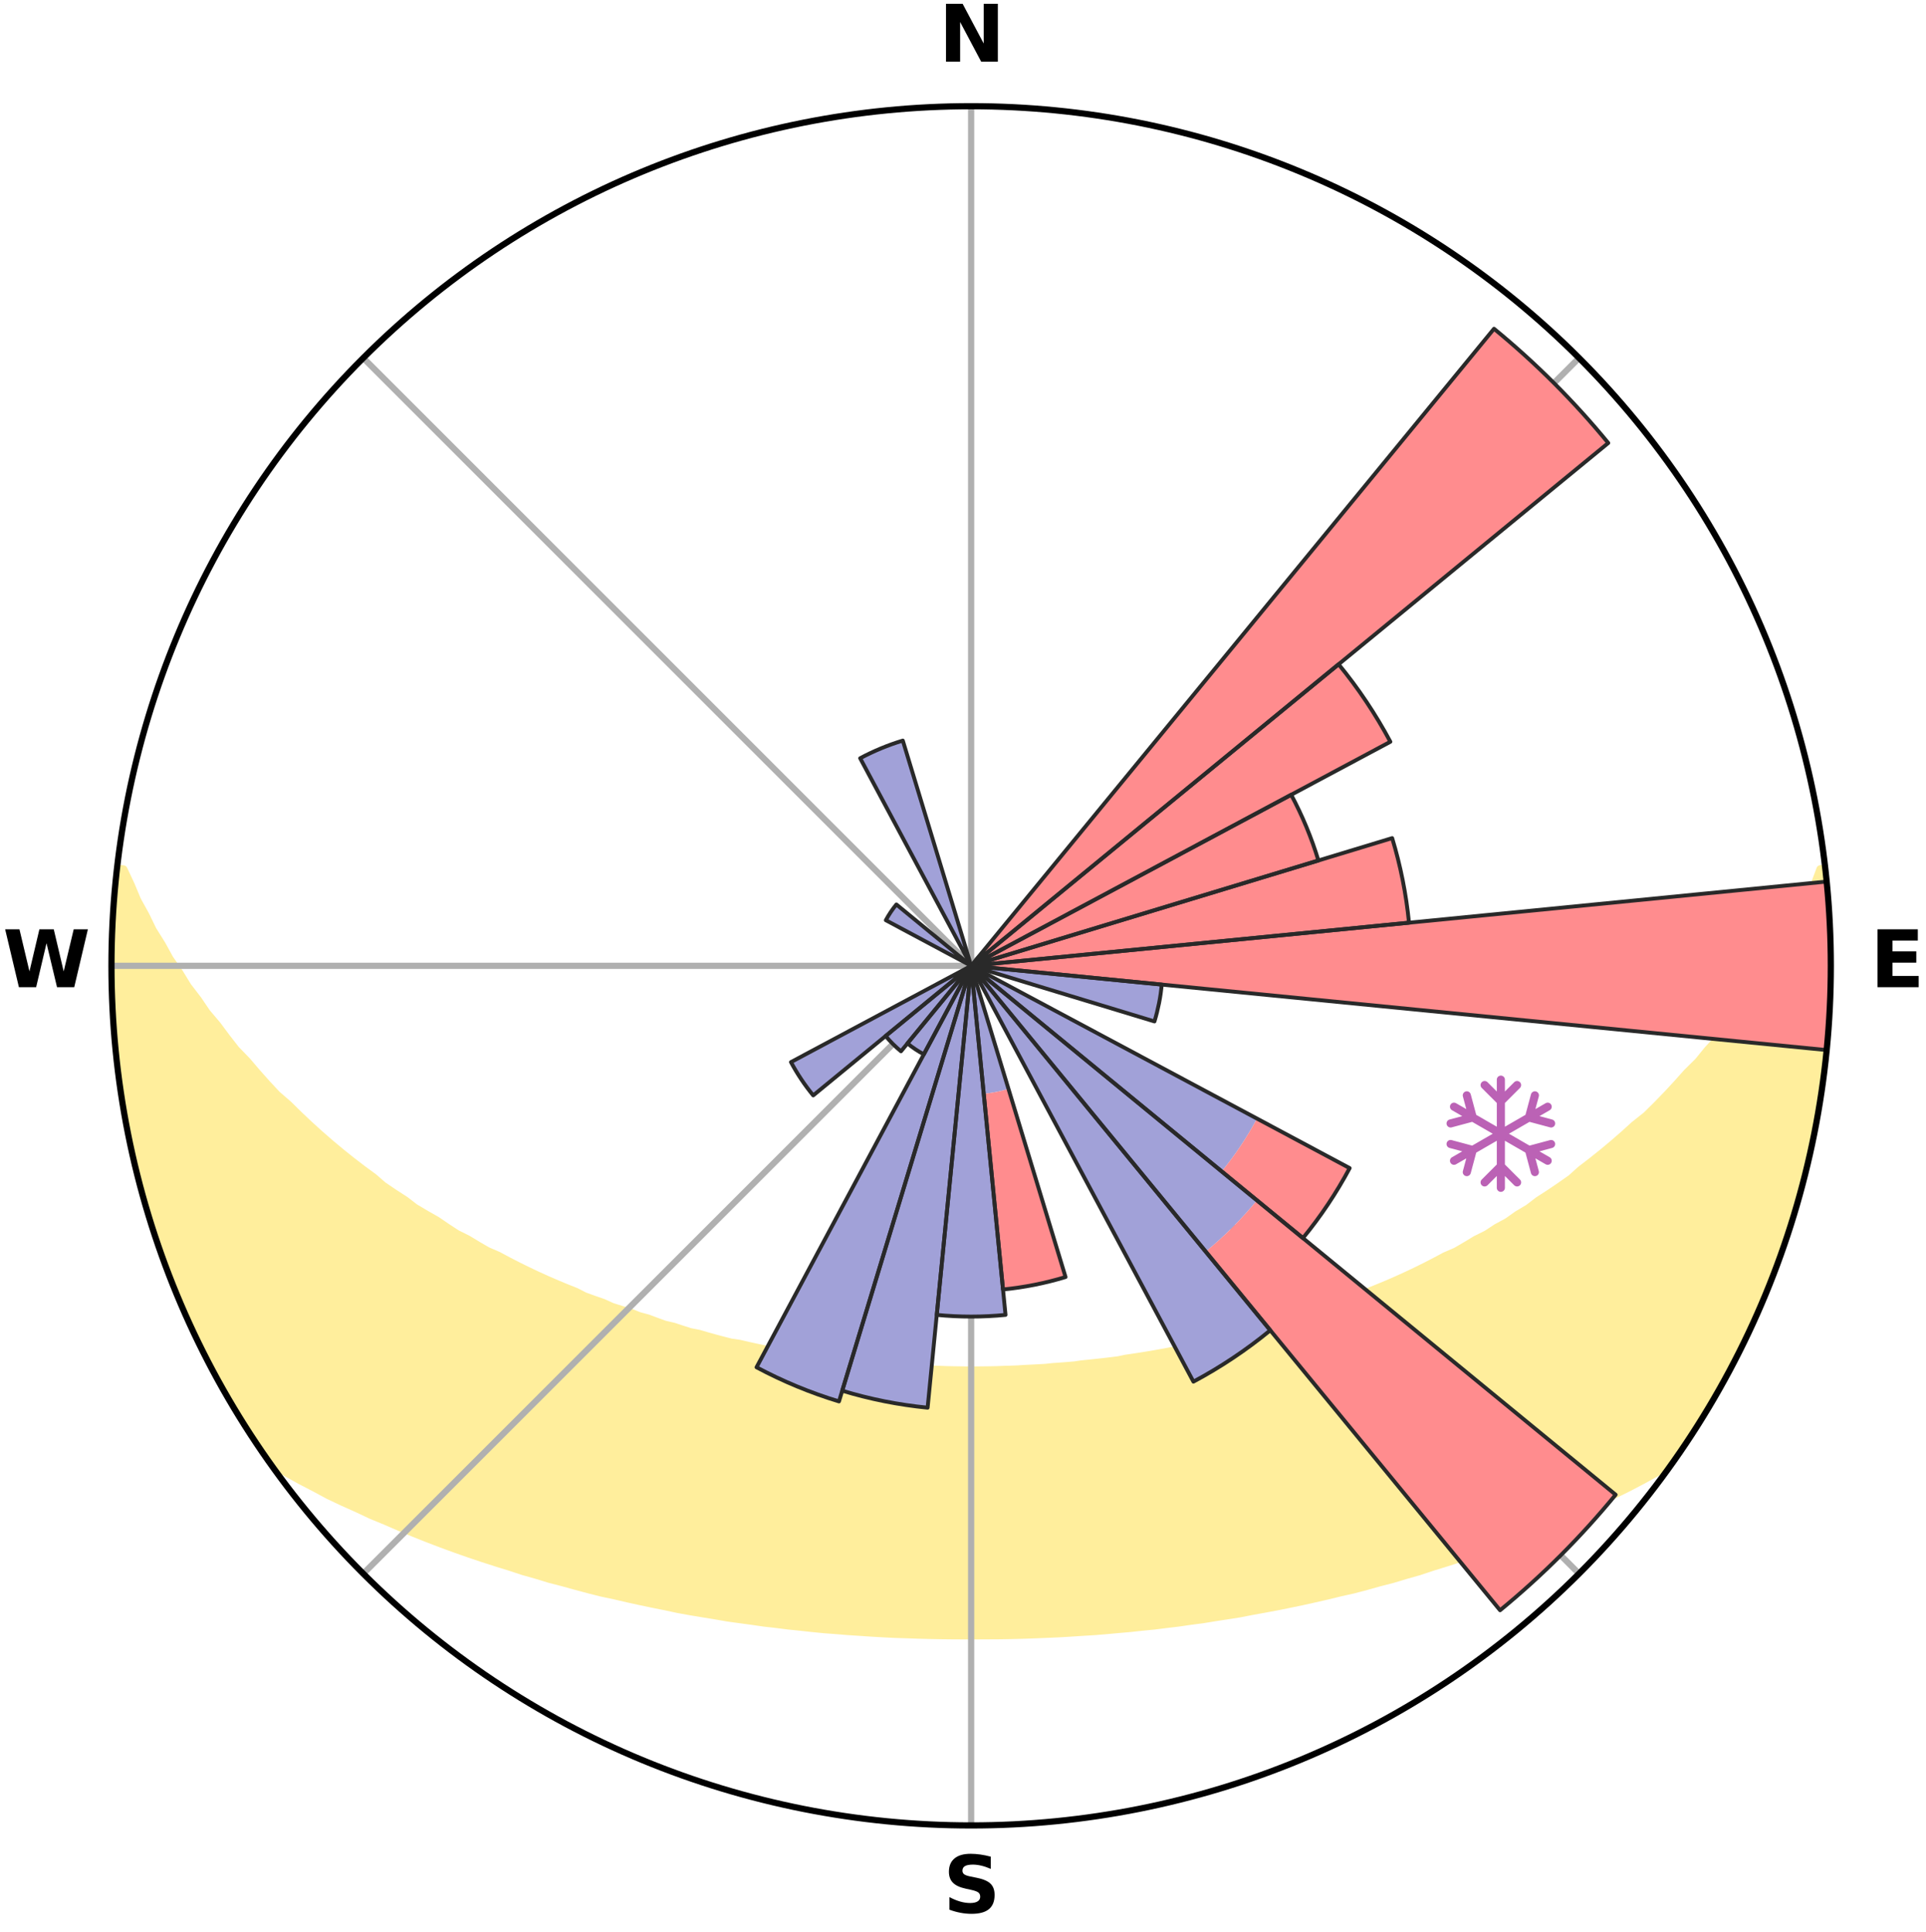 <?xml version="1.0" encoding="utf-8" standalone="no"?>
<!DOCTYPE svg PUBLIC "-//W3C//DTD SVG 1.1//EN"
  "http://www.w3.org/Graphics/SVG/1.1/DTD/svg11.dtd">
<svg xmlns:xlink="http://www.w3.org/1999/xlink" width="248.41pt" height="249.158pt" viewBox="0 0 248.41 249.158" xmlns="http://www.w3.org/2000/svg" version="1.1">
 <title>Ski Rose for Watles</title>
 <defs>
  <style type="text/css">*{stroke-linejoin: round; stroke-linecap: butt}</style>
 </defs>
 <g id="figure_1">
  <g id="patch_1">
   <path d="M 0 249.158 
L 248.41 249.158 
L 248.41 0 
L 0 0 
z
" style="fill: #ffffff"/>
  </g>
  <g id="axes_1">
   <g id="patch_2">
    <path d="M 236.135 124.579 
C 236.135 110.018 233.267 95.599 227.695 82.147 
C 222.122 68.695 213.955 56.471 203.659 46.175 
C 193.363 35.879 181.139 27.711 167.687 22.139 
C 154.235 16.567 139.815 13.699 125.255 13.699 
C 110.694 13.699 96.275 16.567 82.823 22.139 
C 69.371 27.711 57.147 35.879 46.851 46.175 
C 36.555 56.471 28.387 68.695 22.815 82.147 
C 17.243 95.599 14.375 110.018 14.375 124.579 
C 14.375 139.14 17.243 153.559 22.815 167.011 
C 28.387 180.463 36.555 192.687 46.851 202.983 
C 57.147 213.279 69.371 221.447 82.823 227.019 
C 96.275 232.591 110.694 235.459 125.255 235.459 
C 139.815 235.459 154.235 232.591 167.687 227.019 
C 181.139 221.447 193.363 213.279 203.659 202.983 
C 213.955 192.687 222.122 180.463 227.695 167.011 
C 233.267 153.559 236.135 139.14 236.135 124.579 
M 125.255 124.579 
C 125.255 124.579 125.255 124.579 125.255 124.579 
C 125.255 124.579 125.255 124.579 125.255 124.579 
C 125.255 124.579 125.255 124.579 125.255 124.579 
C 125.255 124.579 125.255 124.579 125.255 124.579 
C 125.255 124.579 125.255 124.579 125.255 124.579 
C 125.255 124.579 125.255 124.579 125.255 124.579 
C 125.255 124.579 125.255 124.579 125.255 124.579 
C 125.255 124.579 125.255 124.579 125.255 124.579 
C 125.255 124.579 125.255 124.579 125.255 124.579 
C 125.255 124.579 125.255 124.579 125.255 124.579 
C 125.255 124.579 125.255 124.579 125.255 124.579 
C 125.255 124.579 125.255 124.579 125.255 124.579 
C 125.255 124.579 125.255 124.579 125.255 124.579 
C 125.255 124.579 125.255 124.579 125.255 124.579 
C 125.255 124.579 125.255 124.579 125.255 124.579 
C 125.255 124.579 125.255 124.579 125.255 124.579 
z
" style="fill: #ffffff"/>
   </g>
   <g id="PolyCollection_1">
    <defs>
     <path id="md64c8954a0" d="M 235.327 -137.12 
L 234.777 -137.058 
L 234.029 -135.053 
L 233.016 -133.06 
L 232.141 -131.117 
L 231.013 -129.197 
L 230.046 -127.323 
L 228.833 -125.483 
L 227.79 -123.684 
L 226.506 -121.928 
L 225.399 -120.207 
L 224.053 -118.536 
L 222.889 -116.895 
L 221.698 -115.293 
L 220.275 -113.753 
L 219.036 -112.233 
L 217.57 -110.782 
L 216.29 -109.345 
L 214.991 -107.947 
L 213.674 -106.59 
L 212.341 -105.273 
L 210.793 -104.043 
L 209.432 -102.809 
L 208.06 -101.615 
L 206.676 -100.461 
L 205.282 -99.347 
L 203.88 -98.271 
L 202.658 -97.169 
L 201.24 -96.169 
L 199.818 -95.208 
L 198.392 -94.285 
L 197.141 -93.322 
L 195.709 -92.471 
L 194.449 -91.575 
L 193.015 -90.795 
L 191.749 -89.964 
L 190.318 -89.253 
L 189.05 -88.485 
L 187.782 -87.748 
L 186.361 -87.133 
L 185.096 -86.456 
L 183.833 -85.807 
L 182.573 -85.185 
L 181.316 -84.591 
L 180.062 -84.024 
L 178.813 -83.483 
L 177.569 -82.966 
L 176.331 -82.475 
L 175.221 -81.904 
L 173.993 -81.459 
L 172.772 -81.037 
L 171.67 -80.532 
L 170.463 -80.153 
L 169.264 -79.795 
L 168.175 -79.351 
L 166.992 -79.031 
L 165.912 -78.625 
L 164.834 -78.237 
L 163.676 -77.971 
L 162.61 -77.618 
L 161.548 -77.281 
L 160.416 -77.061 
L 159.367 -76.756 
L 158.322 -76.466 
L 157.283 -76.19 
L 156.188 -76.024 
L 155.162 -75.775 
L 154.142 -75.539 
L 153.127 -75.315 
L 152.118 -75.104 
L 151.114 -74.904 
L 150.116 -74.715 
L 149.124 -74.537 
L 148.137 -74.369 
L 147.156 -74.21 
L 146.18 -74.061 
L 145.21 -73.921 
L 144.27 -73.721 
L 143.307 -73.6 
L 142.35 -73.487 
L 141.398 -73.381 
L 140.45 -73.282 
L 139.507 -73.189 
L 138.581 -73.052 
L 137.644 -72.975 
L 136.711 -72.904 
L 135.782 -72.838 
L 134.863 -72.74 
L 133.939 -72.687 
L 133.017 -72.639 
L 132.099 -72.596 
L 131.185 -72.534 
L 130.269 -72.502 
L 129.356 -72.475 
L 128.444 -72.44 
L 127.532 -72.424 
L 126.621 -72.412 
L 125.71 -72.403 
L 124.8 -72.403 
L 123.889 -72.415 
L 122.978 -72.429 
L 122.066 -72.448 
L 121.155 -72.485 
L 120.242 -72.515 
L 119.327 -72.549 
L 118.41 -72.588 
L 117.495 -72.66 
L 116.575 -72.71 
L 115.652 -72.765 
L 114.725 -72.825 
L 113.805 -72.934 
L 112.874 -73.008 
L 111.938 -73.087 
L 110.999 -73.173 
L 110.071 -73.32 
L 109.125 -73.422 
L 108.174 -73.53 
L 107.218 -73.646 
L 106.258 -73.769 
L 105.292 -73.9 
L 104.351 -74.112 
L 103.377 -74.263 
L 102.398 -74.423 
L 101.413 -74.593 
L 100.422 -74.773 
L 99.426 -74.963 
L 98.425 -75.165 
L 97.418 -75.378 
L 96.405 -75.603 
L 95.388 -75.84 
L 94.304 -75.996 
L 93.272 -76.258 
L 92.235 -76.535 
L 91.193 -76.826 
L 90.146 -77.132 
L 89.017 -77.353 
L 87.958 -77.69 
L 86.894 -78.044 
L 85.739 -78.312 
L 84.664 -78.7 
L 83.586 -79.106 
L 82.407 -79.426 
L 81.32 -79.87 
L 80.124 -80.229 
L 78.92 -80.609 
L 77.82 -81.113 
L 76.603 -81.535 
L 75.378 -81.98 
L 74.27 -82.551 
L 73.035 -83.042 
L 71.795 -83.558 
L 70.549 -84.099 
L 69.298 -84.665 
L 68.044 -85.259 
L 66.786 -85.879 
L 65.526 -86.528 
L 64.265 -87.204 
L 62.847 -87.818 
L 61.581 -88.554 
L 60.317 -89.321 
L 58.889 -90.031 
L 57.626 -90.86 
L 56.366 -91.721 
L 54.938 -92.534 
L 53.509 -93.383 
L 52.26 -94.344 
L 50.838 -95.265 
L 49.418 -96.225 
L 48.191 -97.289 
L 46.784 -98.323 
L 45.385 -99.396 
L 43.994 -100.509 
L 42.613 -101.661 
L 41.243 -102.852 
L 39.886 -104.084 
L 38.542 -105.355 
L 37.212 -106.667 
L 35.697 -107.98 
L 34.4 -109.375 
L 33.123 -110.81 
L 31.866 -112.284 
L 30.424 -113.774 
L 29.211 -115.331 
L 28.023 -116.927 
L 26.653 -118.548 
L 25.518 -120.224 
L 24.205 -121.933 
L 23.131 -123.688 
L 21.882 -125.481 
L 20.877 -127.312 
L 19.704 -129.188 
L 18.78 -131.091 
L 17.701 -133.044 
L 16.879 -135.014 
L 15.932 -137.035 
L 15.131 -137.126 
L 15.131 -137.126 
L 14.977 -135.198 
L 14.741 -133.277 
L 14.653 -131.344 
L 14.484 -129.415 
L 14.461 -127.48 
L 14.401 -125.546 
L 14.514 -123.613 
L 14.476 -121.678 
L 14.51 -119.744 
L 14.721 -117.818 
L 14.781 -115.885 
L 14.906 -113.954 
L 15.135 -112.033 
L 15.473 -110.126 
L 15.663 -108.2 
L 15.904 -106.28 
L 16.254 -104.377 
L 16.633 -102.48 
L 17.126 -100.608 
L 17.477 -98.704 
L 17.949 -96.828 
L 18.45 -94.959 
L 18.981 -93.099 
L 19.542 -91.248 
L 20.133 -89.406 
L 20.754 -87.573 
L 21.406 -85.752 
L 22.162 -83.97 
L 22.875 -82.172 
L 23.619 -80.386 
L 24.395 -78.615 
L 25.205 -76.858 
L 26.048 -75.116 
L 26.925 -73.392 
L 27.847 -71.691 
L 28.801 -70.008 
L 29.739 -68.316 
L 30.728 -66.653 
L 31.74 -65.003 
L 32.797 -63.382 
L 33.878 -61.778 
L 35.102 -60.273 
L 36.912 -59.209 
L 38.741 -58.195 
L 40.59 -57.234 
L 42.385 -56.267 
L 44.244 -55.389 
L 46.107 -54.555 
L 47.91 -53.706 
L 49.765 -52.942 
L 51.563 -52.163 
L 53.358 -51.417 
L 55.149 -50.703 
L 56.934 -50.02 
L 58.714 -49.368 
L 60.487 -48.746 
L 62.253 -48.151 
L 64.011 -47.585 
L 65.761 -47.045 
L 67.466 -46.482 
L 69.2 -45.993 
L 70.889 -45.476 
L 72.606 -45.035 
L 74.284 -44.57 
L 75.951 -44.123 
L 77.616 -43.704 
L 79.297 -43.348 
L 80.942 -42.964 
L 82.582 -42.606 
L 84.212 -42.261 
L 85.838 -41.94 
L 87.436 -41.594 
L 89.046 -41.304 
L 90.65 -41.036 
L 92.245 -40.778 
L 93.82 -40.503 
L 95.404 -40.283 
L 96.979 -40.071 
L 98.538 -39.844 
L 100.103 -39.667 
L 101.652 -39.47 
L 103.203 -39.312 
L 104.744 -39.144 
L 106.28 -38.991 
L 107.819 -38.877 
L 109.347 -38.75 
L 110.875 -38.651 
L 112.398 -38.549 
L 113.917 -38.46 
L 115.434 -38.384 
L 116.951 -38.336 
L 118.463 -38.283 
L 119.974 -38.243 
L 121.484 -38.215 
L 122.993 -38.198 
L 124.501 -38.192 
L 126.009 -38.193 
L 127.517 -38.201 
L 129.026 -38.209 
L 130.536 -38.237 
L 132.047 -38.277 
L 133.56 -38.33 
L 135.074 -38.394 
L 136.592 -38.461 
L 138.112 -38.55 
L 139.634 -38.651 
L 141.164 -38.742 
L 142.693 -38.868 
L 144.225 -39.009 
L 145.766 -39.143 
L 147.307 -39.31 
L 148.86 -39.46 
L 150.41 -39.656 
L 151.973 -39.841 
L 153.532 -40.067 
L 155.109 -40.272 
L 156.679 -40.53 
L 158.267 -40.774 
L 159.864 -41.024 
L 161.451 -41.334 
L 163.059 -41.626 
L 164.678 -41.928 
L 166.3 -42.255 
L 167.934 -42.593 
L 169.572 -42.958 
L 171.22 -43.335 
L 172.872 -43.74 
L 174.563 -44.116 
L 176.235 -44.557 
L 177.909 -45.027 
L 179.626 -45.468 
L 181.319 -45.979 
L 183.054 -46.468 
L 184.755 -47.036 
L 186.506 -47.576 
L 188.264 -48.143 
L 189.988 -48.786 
L 191.76 -49.409 
L 193.538 -50.061 
L 195.369 -50.694 
L 197.16 -51.408 
L 198.955 -52.154 
L 200.754 -52.933 
L 202.614 -53.692 
L 204.417 -54.542 
L 206.276 -55.38 
L 208.077 -56.306 
L 209.935 -57.221 
L 211.78 -58.186 
L 213.614 -59.197 
L 215.419 -60.265 
L 216.63 -61.778 
L 217.701 -63.391 
L 218.766 -65.006 
L 219.787 -66.65 
L 220.771 -68.316 
L 221.674 -70.028 
L 222.638 -71.704 
L 223.544 -73.413 
L 224.403 -75.146 
L 225.333 -76.844 
L 226.081 -78.63 
L 226.93 -80.369 
L 227.671 -82.157 
L 228.417 -83.943 
L 229.03 -85.779 
L 229.765 -87.57 
L 230.369 -89.408 
L 230.926 -91.261 
L 231.549 -93.093 
L 232.07 -94.956 
L 232.49 -96.846 
L 233.039 -98.702 
L 233.37 -100.61 
L 233.834 -102.488 
L 234.231 -104.381 
L 234.593 -106.282 
L 234.783 -108.21 
L 235.088 -110.119 
L 235.354 -112.035 
L 235.569 -113.957 
L 235.76 -115.882 
L 235.914 -117.811 
L 236.023 -119.743 
L 235.921 -121.681 
L 235.966 -123.613 
L 235.977 -125.545 
L 235.953 -127.478 
L 235.89 -129.41 
L 235.8 -131.34 
L 235.676 -133.269 
L 235.514 -135.196 
L 235.327 -137.12 
z
" style="stroke: #ffee9c"/>
    </defs>
    <g clip-path="url(#p8bf53c2bc2)">
     <use xlink:href="#md64c8954a0" x="0" y="249.158" style="fill: #ffee9c; stroke: #ffee9c"/>
    </g>
   </g>
   <g id="matplotlib.axis_1">
    <g id="xtick_1">
     <g id="line2d_1">
      <path d="M 125.255 124.579 
L 125.255 13.699 
" clip-path="url(#p8bf53c2bc2)" style="fill: none; stroke: #b0b0b0; stroke-width: 0.8; stroke-linecap: square"/>
     </g>
     <g id="text_1">
      <!-- N -->
      <g transform="translate(121.07 7.958) scale(0.1 -0.1)">
       <defs>
        <path id="DejaVuSans-Bold-4e" d="M 588 4666 
L 1931 4666 
L 3628 1466 
L 3628 4666 
L 4769 4666 
L 4769 0 
L 3425 0 
L 1728 3200 
L 1728 0 
L 588 0 
L 588 4666 
z
" transform="scale(0.016)"/>
       </defs>
       <use xlink:href="#DejaVuSans-Bold-4e"/>
      </g>
     </g>
    </g>
    <g id="xtick_2">
     <g id="line2d_2">
      <path d="M 125.255 124.579 
L 203.659 46.175 
" clip-path="url(#p8bf53c2bc2)" style="fill: none; stroke: #b0b0b0; stroke-width: 0.8; stroke-linecap: square"/>
     </g>
    </g>
    <g id="xtick_3">
     <g id="line2d_3">
      <path d="M 125.255 124.579 
L 236.135 124.579 
" clip-path="url(#p8bf53c2bc2)" style="fill: none; stroke: #b0b0b0; stroke-width: 0.8; stroke-linecap: square"/>
     </g>
     <g id="text_2">
      <!-- E -->
      <g transform="translate(241.219 127.338) scale(0.1 -0.1)">
       <defs>
        <path id="DejaVuSans-Bold-45" d="M 588 4666 
L 3834 4666 
L 3834 3756 
L 1791 3756 
L 1791 2888 
L 3713 2888 
L 3713 1978 
L 1791 1978 
L 1791 909 
L 3903 909 
L 3903 0 
L 588 0 
L 588 4666 
z
" transform="scale(0.016)"/>
       </defs>
       <use xlink:href="#DejaVuSans-Bold-45"/>
      </g>
     </g>
    </g>
    <g id="xtick_4">
     <g id="line2d_4">
      <path d="M 125.255 124.579 
L 203.659 202.983 
" clip-path="url(#p8bf53c2bc2)" style="fill: none; stroke: #b0b0b0; stroke-width: 0.8; stroke-linecap: square"/>
     </g>
    </g>
    <g id="xtick_5">
     <g id="line2d_5">
      <path d="M 125.255 124.579 
L 125.255 235.459 
" clip-path="url(#p8bf53c2bc2)" style="fill: none; stroke: #b0b0b0; stroke-width: 0.8; stroke-linecap: square"/>
     </g>
     <g id="text_3">
      <!-- S -->
      <g transform="translate(121.654 246.718) scale(0.1 -0.1)">
       <defs>
        <path id="DejaVuSans-Bold-53" d="M 3834 4519 
L 3834 3531 
Q 3450 3703 3084 3790 
Q 2719 3878 2394 3878 
Q 1963 3878 1756 3759 
Q 1550 3641 1550 3391 
Q 1550 3203 1689 3098 
Q 1828 2994 2194 2919 
L 2706 2816 
Q 3484 2659 3812 2340 
Q 4141 2022 4141 1434 
Q 4141 663 3683 286 
Q 3225 -91 2284 -91 
Q 1841 -91 1394 -6 
Q 947 78 500 244 
L 500 1259 
Q 947 1022 1364 901 
Q 1781 781 2169 781 
Q 2563 781 2772 912 
Q 2981 1044 2981 1288 
Q 2981 1506 2839 1625 
Q 2697 1744 2272 1838 
L 1806 1941 
Q 1106 2091 782 2419 
Q 459 2747 459 3303 
Q 459 4000 909 4375 
Q 1359 4750 2203 4750 
Q 2588 4750 2994 4692 
Q 3400 4634 3834 4519 
z
" transform="scale(0.016)"/>
       </defs>
       <use xlink:href="#DejaVuSans-Bold-53"/>
      </g>
     </g>
    </g>
    <g id="xtick_6">
     <g id="line2d_6">
      <path d="M 125.255 124.579 
L 46.851 202.983 
" clip-path="url(#p8bf53c2bc2)" style="fill: none; stroke: #b0b0b0; stroke-width: 0.8; stroke-linecap: square"/>
     </g>
    </g>
    <g id="xtick_7">
     <g id="line2d_7">
      <path d="M 125.255 124.579 
L 14.375 124.579 
" clip-path="url(#p8bf53c2bc2)" style="fill: none; stroke: #b0b0b0; stroke-width: 0.8; stroke-linecap: square"/>
     </g>
     <g id="text_4">
      <!-- W -->
      <g transform="translate(0.36 127.338) scale(0.1 -0.1)">
       <defs>
        <path id="DejaVuSans-Bold-57" d="M 191 4666 
L 1344 4666 
L 2150 1275 
L 2950 4666 
L 4109 4666 
L 4909 1275 
L 5716 4666 
L 6859 4666 
L 5759 0 
L 4372 0 
L 3525 3547 
L 2688 0 
L 1300 0 
L 191 4666 
z
" transform="scale(0.016)"/>
       </defs>
       <use xlink:href="#DejaVuSans-Bold-57"/>
      </g>
     </g>
    </g>
    <g id="xtick_8">
     <g id="line2d_8">
      <path d="M 125.255 124.579 
L 46.851 46.175 
" clip-path="url(#p8bf53c2bc2)" style="fill: none; stroke: #b0b0b0; stroke-width: 0.8; stroke-linecap: square"/>
     </g>
    </g>
   </g>
   <g id="matplotlib.axis_2"/>
   <g id="patch_3">
    <path d="M 125.255 124.579 
C 125.255 124.579 125.255 124.579 125.255 124.579 
C 125.255 124.579 125.255 124.579 125.255 124.579 
L 125.255 124.579 
C 125.255 124.579 125.255 124.579 125.255 124.579 
C 125.255 124.579 125.255 124.579 125.255 124.579 
z
" clip-path="url(#p8bf53c2bc2)" style="fill: #d9d9d9"/>
   </g>
   <g id="patch_4">
    <path d="M 125.255 124.579 
C 125.255 124.579 125.255 124.579 125.255 124.579 
C 125.255 124.579 125.255 124.579 125.255 124.579 
L 125.255 124.579 
C 125.255 124.579 125.255 124.579 125.255 124.579 
C 125.255 124.579 125.255 124.579 125.255 124.579 
z
" clip-path="url(#p8bf53c2bc2)" style="fill: #d9d9d9"/>
   </g>
   <g id="patch_5">
    <path d="M 125.255 124.579 
C 125.255 124.579 125.255 124.579 125.255 124.579 
C 125.255 124.579 125.255 124.579 125.255 124.579 
L 125.255 124.579 
C 125.255 124.579 125.255 124.579 125.255 124.579 
C 125.255 124.579 125.255 124.579 125.255 124.579 
z
" clip-path="url(#p8bf53c2bc2)" style="fill: #d9d9d9"/>
   </g>
   <g id="patch_6">
    <path d="M 125.255 124.579 
C 125.255 124.579 125.255 124.579 125.255 124.579 
C 125.255 124.579 125.255 124.579 125.255 124.579 
L 125.255 124.579 
C 125.255 124.579 125.255 124.579 125.255 124.579 
C 125.255 124.579 125.255 124.579 125.255 124.579 
z
" clip-path="url(#p8bf53c2bc2)" style="fill: #d9d9d9"/>
   </g>
   <g id="patch_7">
    <path d="M 125.255 124.579 
C 125.255 124.579 125.255 124.579 125.255 124.579 
C 125.255 124.579 125.255 124.579 125.255 124.579 
L 125.255 124.579 
C 125.255 124.579 125.255 124.579 125.255 124.579 
C 125.255 124.579 125.255 124.579 125.255 124.579 
z
" clip-path="url(#p8bf53c2bc2)" style="fill: #d9d9d9"/>
   </g>
   <g id="patch_8">
    <path d="M 125.255 124.579 
C 125.255 124.579 125.255 124.579 125.255 124.579 
C 125.255 124.579 125.255 124.579 125.255 124.579 
L 125.255 124.579 
C 125.255 124.579 125.255 124.579 125.255 124.579 
C 125.255 124.579 125.255 124.579 125.255 124.579 
z
" clip-path="url(#p8bf53c2bc2)" style="fill: #d9d9d9"/>
   </g>
   <g id="patch_9">
    <path d="M 125.255 124.579 
C 125.255 124.579 125.255 124.579 125.255 124.579 
C 125.255 124.579 125.255 124.579 125.255 124.579 
L 125.255 124.579 
C 125.255 124.579 125.255 124.579 125.255 124.579 
C 125.255 124.579 125.255 124.579 125.255 124.579 
z
" clip-path="url(#p8bf53c2bc2)" style="fill: #d9d9d9"/>
   </g>
   <g id="patch_10">
    <path d="M 125.255 124.579 
C 125.255 124.579 125.255 124.579 125.255 124.579 
C 125.255 124.579 125.255 124.579 125.255 124.579 
L 125.255 124.579 
C 125.255 124.579 125.255 124.579 125.255 124.579 
C 125.255 124.579 125.255 124.579 125.255 124.579 
z
" clip-path="url(#p8bf53c2bc2)" style="fill: #d9d9d9"/>
   </g>
   <g id="patch_11">
    <path d="M 125.255 124.579 
C 125.255 124.579 125.255 124.579 125.255 124.579 
C 125.255 124.579 125.255 124.579 125.255 124.579 
L 125.255 124.579 
C 125.255 124.579 125.255 124.579 125.255 124.579 
C 125.255 124.579 125.255 124.579 125.255 124.579 
z
" clip-path="url(#p8bf53c2bc2)" style="fill: #d9d9d9"/>
   </g>
   <g id="patch_12">
    <path d="M 125.255 124.579 
C 125.255 124.579 125.255 124.579 125.255 124.579 
C 125.255 124.579 125.255 124.579 125.255 124.579 
L 125.255 124.579 
C 125.255 124.579 125.255 124.579 125.255 124.579 
C 125.255 124.579 125.255 124.579 125.255 124.579 
z
" clip-path="url(#p8bf53c2bc2)" style="fill: #d9d9d9"/>
   </g>
   <g id="patch_13">
    <path d="M 125.255 124.579 
C 125.255 124.579 125.255 124.579 125.255 124.579 
C 125.255 124.579 125.255 124.579 125.255 124.579 
L 125.255 124.579 
C 125.255 124.579 125.255 124.579 125.255 124.579 
C 125.255 124.579 125.255 124.579 125.255 124.579 
z
" clip-path="url(#p8bf53c2bc2)" style="fill: #d9d9d9"/>
   </g>
   <g id="patch_14">
    <path d="M 125.255 124.579 
C 125.255 124.579 125.255 124.579 125.255 124.579 
C 125.255 124.579 125.255 124.579 125.255 124.579 
L 125.255 124.579 
C 125.255 124.579 125.255 124.579 125.255 124.579 
C 125.255 124.579 125.255 124.579 125.255 124.579 
z
" clip-path="url(#p8bf53c2bc2)" style="fill: #d9d9d9"/>
   </g>
   <g id="patch_15">
    <path d="M 125.255 124.579 
C 125.255 124.579 125.255 124.579 125.255 124.579 
C 125.255 124.579 125.255 124.579 125.255 124.579 
L 125.255 124.579 
C 125.255 124.579 125.255 124.579 125.255 124.579 
C 125.255 124.579 125.255 124.579 125.255 124.579 
z
" clip-path="url(#p8bf53c2bc2)" style="fill: #d9d9d9"/>
   </g>
   <g id="patch_16">
    <path d="M 125.255 124.579 
C 125.255 124.579 125.255 124.579 125.255 124.579 
C 125.255 124.579 125.255 124.579 125.255 124.579 
L 125.255 124.579 
C 125.255 124.579 125.255 124.579 125.255 124.579 
C 125.255 124.579 125.255 124.579 125.255 124.579 
z
" clip-path="url(#p8bf53c2bc2)" style="fill: #d9d9d9"/>
   </g>
   <g id="patch_17">
    <path d="M 125.255 124.579 
C 125.255 124.579 125.255 124.579 125.255 124.579 
C 125.255 124.579 125.255 124.579 125.255 124.579 
L 125.255 124.579 
C 125.255 124.579 125.255 124.579 125.255 124.579 
C 125.255 124.579 125.255 124.579 125.255 124.579 
z
" clip-path="url(#p8bf53c2bc2)" style="fill: #d9d9d9"/>
   </g>
   <g id="patch_18">
    <path d="M 125.255 124.579 
C 125.255 124.579 125.255 124.579 125.255 124.579 
C 125.255 124.579 125.255 124.579 125.255 124.579 
L 125.255 124.579 
C 125.255 124.579 125.255 124.579 125.255 124.579 
C 125.255 124.579 125.255 124.579 125.255 124.579 
z
" clip-path="url(#p8bf53c2bc2)" style="fill: #d9d9d9"/>
   </g>
   <g id="patch_19">
    <path d="M 125.255 124.579 
C 125.255 124.579 125.255 124.579 125.255 124.579 
C 125.255 124.579 125.255 124.579 125.255 124.579 
L 125.255 124.579 
C 125.255 124.579 125.255 124.579 125.255 124.579 
C 125.255 124.579 125.255 124.579 125.255 124.579 
z
" clip-path="url(#p8bf53c2bc2)" style="fill: #d9d9d9"/>
   </g>
   <g id="patch_20">
    <path d="M 125.255 124.579 
C 125.255 124.579 125.255 124.579 125.255 124.579 
C 125.255 124.579 125.255 124.579 125.255 124.579 
L 125.255 124.579 
C 125.255 124.579 125.255 124.579 125.255 124.579 
C 125.255 124.579 125.255 124.579 125.255 124.579 
z
" clip-path="url(#p8bf53c2bc2)" style="fill: #d9d9d9"/>
   </g>
   <g id="patch_21">
    <path d="M 125.255 124.579 
C 125.255 124.579 125.255 124.579 125.255 124.579 
C 125.255 124.579 125.255 124.579 125.255 124.579 
L 125.255 124.579 
C 125.255 124.579 125.255 124.579 125.255 124.579 
C 125.255 124.579 125.255 124.579 125.255 124.579 
z
" clip-path="url(#p8bf53c2bc2)" style="fill: #d9d9d9"/>
   </g>
   <g id="patch_22">
    <path d="M 125.255 124.579 
C 125.255 124.579 125.255 124.579 125.255 124.579 
C 125.255 124.579 125.255 124.579 125.255 124.579 
L 125.255 124.579 
C 125.255 124.579 125.255 124.579 125.255 124.579 
C 125.255 124.579 125.255 124.579 125.255 124.579 
z
" clip-path="url(#p8bf53c2bc2)" style="fill: #d9d9d9"/>
   </g>
   <g id="patch_23">
    <path d="M 125.255 124.579 
C 125.255 124.579 125.255 124.579 125.255 124.579 
C 125.255 124.579 125.255 124.579 125.255 124.579 
L 125.255 124.579 
C 125.255 124.579 125.255 124.579 125.255 124.579 
C 125.255 124.579 125.255 124.579 125.255 124.579 
z
" clip-path="url(#p8bf53c2bc2)" style="fill: #d9d9d9"/>
   </g>
   <g id="patch_24">
    <path d="M 125.255 124.579 
C 125.255 124.579 125.255 124.579 125.255 124.579 
C 125.255 124.579 125.255 124.579 125.255 124.579 
L 125.255 124.579 
C 125.255 124.579 125.255 124.579 125.255 124.579 
C 125.255 124.579 125.255 124.579 125.255 124.579 
z
" clip-path="url(#p8bf53c2bc2)" style="fill: #d9d9d9"/>
   </g>
   <g id="patch_25">
    <path d="M 125.255 124.579 
C 125.255 124.579 125.255 124.579 125.255 124.579 
C 125.255 124.579 125.255 124.579 125.255 124.579 
L 125.255 124.579 
C 125.255 124.579 125.255 124.579 125.255 124.579 
C 125.255 124.579 125.255 124.579 125.255 124.579 
z
" clip-path="url(#p8bf53c2bc2)" style="fill: #d9d9d9"/>
   </g>
   <g id="patch_26">
    <path d="M 125.255 124.579 
C 125.255 124.579 125.255 124.579 125.255 124.579 
C 125.255 124.579 125.255 124.579 125.255 124.579 
L 125.255 124.579 
C 125.255 124.579 125.255 124.579 125.255 124.579 
C 125.255 124.579 125.255 124.579 125.255 124.579 
z
" clip-path="url(#p8bf53c2bc2)" style="fill: #d9d9d9"/>
   </g>
   <g id="patch_27">
    <path d="M 125.255 124.579 
C 125.255 124.579 125.255 124.579 125.255 124.579 
C 125.255 124.579 125.255 124.579 125.255 124.579 
L 125.255 124.579 
C 125.255 124.579 125.255 124.579 125.255 124.579 
C 125.255 124.579 125.255 124.579 125.255 124.579 
z
" clip-path="url(#p8bf53c2bc2)" style="fill: #d9d9d9"/>
   </g>
   <g id="patch_28">
    <path d="M 125.255 124.579 
C 125.255 124.579 125.255 124.579 125.255 124.579 
C 125.255 124.579 125.255 124.579 125.255 124.579 
L 125.255 124.579 
C 125.255 124.579 125.255 124.579 125.255 124.579 
C 125.255 124.579 125.255 124.579 125.255 124.579 
z
" clip-path="url(#p8bf53c2bc2)" style="fill: #d9d9d9"/>
   </g>
   <g id="patch_29">
    <path d="M 125.255 124.579 
C 125.255 124.579 125.255 124.579 125.255 124.579 
C 125.255 124.579 125.255 124.579 125.255 124.579 
L 125.255 124.579 
C 125.255 124.579 125.255 124.579 125.255 124.579 
C 125.255 124.579 125.255 124.579 125.255 124.579 
z
" clip-path="url(#p8bf53c2bc2)" style="fill: #d9d9d9"/>
   </g>
   <g id="patch_30">
    <path d="M 125.255 124.579 
C 125.255 124.579 125.255 124.579 125.255 124.579 
C 125.255 124.579 125.255 124.579 125.255 124.579 
L 125.255 124.579 
C 125.255 124.579 125.255 124.579 125.255 124.579 
C 125.255 124.579 125.255 124.579 125.255 124.579 
z
" clip-path="url(#p8bf53c2bc2)" style="fill: #d9d9d9"/>
   </g>
   <g id="patch_31">
    <path d="M 125.255 124.579 
C 125.255 124.579 125.255 124.579 125.255 124.579 
C 125.255 124.579 125.255 124.579 125.255 124.579 
L 125.255 124.579 
C 125.255 124.579 125.255 124.579 125.255 124.579 
C 125.255 124.579 125.255 124.579 125.255 124.579 
z
" clip-path="url(#p8bf53c2bc2)" style="fill: #d9d9d9"/>
   </g>
   <g id="patch_32">
    <path d="M 125.255 124.579 
C 125.255 124.579 125.255 124.579 125.255 124.579 
C 125.255 124.579 125.255 124.579 125.255 124.579 
L 125.255 124.579 
C 125.255 124.579 125.255 124.579 125.255 124.579 
C 125.255 124.579 125.255 124.579 125.255 124.579 
z
" clip-path="url(#p8bf53c2bc2)" style="fill: #d9d9d9"/>
   </g>
   <g id="patch_33">
    <path d="M 125.255 124.579 
C 125.255 124.579 125.255 124.579 125.255 124.579 
C 125.255 124.579 125.255 124.579 125.255 124.579 
L 125.255 124.579 
C 125.255 124.579 125.255 124.579 125.255 124.579 
C 125.255 124.579 125.255 124.579 125.255 124.579 
z
" clip-path="url(#p8bf53c2bc2)" style="fill: #d9d9d9"/>
   </g>
   <g id="patch_34">
    <path d="M 125.255 124.579 
C 125.255 124.579 125.255 124.579 125.255 124.579 
C 125.255 124.579 125.255 124.579 125.255 124.579 
L 125.255 124.579 
C 125.255 124.579 125.255 124.579 125.255 124.579 
C 125.255 124.579 125.255 124.579 125.255 124.579 
z
" clip-path="url(#p8bf53c2bc2)" style="fill: #d9d9d9"/>
   </g>
   <g id="patch_35">
    <path d="M 125.255 124.579 
C 125.255 124.579 125.255 124.579 125.255 124.579 
C 125.255 124.579 125.255 124.579 125.255 124.579 
L 125.255 124.579 
C 125.255 124.579 125.255 124.579 125.255 124.579 
C 125.255 124.579 125.255 124.579 125.255 124.579 
z
" clip-path="url(#p8bf53c2bc2)" style="fill: #a1a1d8"/>
   </g>
   <g id="patch_36">
    <path d="M 125.255 124.579 
C 125.255 124.579 125.255 124.579 125.255 124.579 
C 125.255 124.579 125.255 124.579 125.255 124.579 
L 125.255 124.579 
C 125.255 124.579 125.255 124.579 125.255 124.579 
C 125.255 124.579 125.255 124.579 125.255 124.579 
z
" clip-path="url(#p8bf53c2bc2)" style="fill: #a1a1d8"/>
   </g>
   <g id="patch_37">
    <path d="M 125.255 124.579 
C 125.255 124.579 125.255 124.579 125.255 124.579 
C 125.255 124.579 125.255 124.579 125.255 124.579 
L 125.255 124.579 
C 125.255 124.579 125.255 124.579 125.255 124.579 
C 125.255 124.579 125.255 124.579 125.255 124.579 
z
" clip-path="url(#p8bf53c2bc2)" style="fill: #a1a1d8"/>
   </g>
   <g id="patch_38">
    <path d="M 125.255 124.579 
C 125.255 124.579 125.255 124.579 125.255 124.579 
C 125.255 124.579 125.255 124.579 125.255 124.579 
L 125.255 124.579 
C 125.255 124.579 125.255 124.579 125.255 124.579 
C 125.255 124.579 125.255 124.579 125.255 124.579 
z
" clip-path="url(#p8bf53c2bc2)" style="fill: #a1a1d8"/>
   </g>
   <g id="patch_39">
    <path d="M 125.255 124.579 
C 125.255 124.579 125.255 124.579 125.255 124.579 
C 125.255 124.579 125.255 124.579 125.255 124.579 
L 125.255 124.579 
C 125.255 124.579 125.255 124.579 125.255 124.579 
C 125.255 124.579 125.255 124.579 125.255 124.579 
z
" clip-path="url(#p8bf53c2bc2)" style="fill: #a1a1d8"/>
   </g>
   <g id="patch_40">
    <path d="M 125.255 124.579 
C 125.255 124.579 125.255 124.579 125.255 124.579 
C 125.255 124.579 125.255 124.579 125.255 124.579 
L 125.255 124.579 
C 125.255 124.579 125.255 124.579 125.255 124.579 
C 125.255 124.579 125.255 124.579 125.255 124.579 
z
" clip-path="url(#p8bf53c2bc2)" style="fill: #a1a1d8"/>
   </g>
   <g id="patch_41">
    <path d="M 125.255 124.579 
C 125.255 124.579 125.255 124.579 125.255 124.579 
C 125.255 124.579 125.255 124.579 125.255 124.579 
L 125.255 124.579 
C 125.255 124.579 125.255 124.579 125.255 124.579 
C 125.255 124.579 125.255 124.579 125.255 124.579 
z
" clip-path="url(#p8bf53c2bc2)" style="fill: #a1a1d8"/>
   </g>
   <g id="patch_42">
    <path d="M 125.255 124.579 
C 125.255 124.579 125.255 124.579 125.255 124.579 
C 125.255 124.579 125.255 124.579 125.255 124.579 
L 125.255 124.579 
C 125.255 124.579 125.255 124.579 125.255 124.579 
C 125.255 124.579 125.255 124.579 125.255 124.579 
z
" clip-path="url(#p8bf53c2bc2)" style="fill: #a1a1d8"/>
   </g>
   <g id="patch_43">
    <path d="M 125.255 124.579 
C 125.255 124.579 125.255 124.579 125.255 124.579 
C 125.255 124.579 125.255 124.579 125.255 124.579 
L 125.255 124.579 
C 125.255 124.579 125.255 124.579 125.255 124.579 
C 125.255 124.579 125.255 124.579 125.255 124.579 
z
" clip-path="url(#p8bf53c2bc2)" style="fill: #a1a1d8"/>
   </g>
   <g id="patch_44">
    <path d="M 125.255 124.579 
C 125.255 124.579 125.255 124.579 125.255 124.579 
C 125.255 124.579 125.255 124.579 125.255 124.579 
L 148.9 131.752 
C 149.135 130.978 149.331 130.193 149.489 129.4 
C 149.647 128.606 149.765 127.806 149.845 127.001 
z
" clip-path="url(#p8bf53c2bc2)" style="fill: #a1a1d8"/>
   </g>
   <g id="patch_45">
    <path d="M 125.255 124.579 
C 125.255 124.579 125.255 124.579 125.255 124.579 
C 125.255 124.579 125.255 124.579 125.255 124.579 
L 125.255 124.579 
C 125.255 124.579 125.255 124.579 125.255 124.579 
C 125.255 124.579 125.255 124.579 125.255 124.579 
z
" clip-path="url(#p8bf53c2bc2)" style="fill: #a1a1d8"/>
   </g>
   <g id="patch_46">
    <path d="M 125.255 124.579 
C 125.255 124.579 125.255 124.579 125.255 124.579 
C 125.255 124.579 125.255 124.579 125.255 124.579 
L 157.572 151.101 
C 158.44 150.043 159.255 148.943 160.016 147.806 
C 160.776 146.668 161.48 145.493 162.125 144.287 
z
" clip-path="url(#p8bf53c2bc2)" style="fill: #a1a1d8"/>
   </g>
   <g id="patch_47">
    <path d="M 125.255 124.579 
C 125.255 124.579 125.255 124.579 125.255 124.579 
C 125.255 124.579 125.255 124.579 125.255 124.579 
L 155.51 161.445 
C 156.717 160.455 157.874 159.406 158.978 158.302 
C 160.082 157.199 161.131 156.041 162.121 154.834 
z
" clip-path="url(#p8bf53c2bc2)" style="fill: #a1a1d8"/>
   </g>
   <g id="patch_48">
    <path d="M 125.255 124.579 
C 125.255 124.579 125.255 124.579 125.255 124.579 
C 125.255 124.579 125.255 124.579 125.255 124.579 
L 153.925 178.218 
C 155.681 177.279 157.389 176.255 159.045 175.149 
C 160.7 174.043 162.3 172.857 163.839 171.594 
z
" clip-path="url(#p8bf53c2bc2)" style="fill: #a1a1d8"/>
   </g>
   <g id="patch_49">
    <path d="M 125.255 124.579 
C 125.255 124.579 125.255 124.579 125.255 124.579 
C 125.255 124.579 125.255 124.579 125.255 124.579 
L 125.255 124.579 
C 125.255 124.579 125.255 124.579 125.255 124.579 
C 125.255 124.579 125.255 124.579 125.255 124.579 
z
" clip-path="url(#p8bf53c2bc2)" style="fill: #a1a1d8"/>
   </g>
   <g id="patch_50">
    <path d="M 125.255 124.579 
C 125.255 124.579 125.255 124.579 125.255 124.579 
C 125.255 124.579 125.255 124.579 125.255 124.579 
L 126.881 141.092 
C 127.422 141.039 127.959 140.959 128.492 140.853 
C 129.025 140.748 129.552 140.615 130.072 140.458 
z
" clip-path="url(#p8bf53c2bc2)" style="fill: #a1a1d8"/>
   </g>
   <g id="patch_51">
    <path d="M 125.255 124.579 
C 125.255 124.579 125.255 124.579 125.255 124.579 
C 125.255 124.579 125.255 124.579 125.255 124.579 
L 120.82 169.606 
C 122.294 169.751 123.774 169.824 125.255 169.824 
C 126.736 169.824 128.216 169.751 129.69 169.606 
z
" clip-path="url(#p8bf53c2bc2)" style="fill: #a1a1d8"/>
   </g>
   <g id="patch_52">
    <path d="M 125.255 124.579 
C 125.255 124.579 125.255 124.579 125.255 124.579 
C 125.255 124.579 125.255 124.579 125.255 124.579 
L 108.63 179.385 
C 110.424 179.929 112.243 180.385 114.082 180.751 
C 115.92 181.116 117.776 181.392 119.641 181.575 
z
" clip-path="url(#p8bf53c2bc2)" style="fill: #a1a1d8"/>
   </g>
   <g id="patch_53">
    <path d="M 125.255 124.579 
C 125.255 124.579 125.255 124.579 125.255 124.579 
C 125.255 124.579 125.255 124.579 125.255 124.579 
L 97.576 176.363 
C 99.271 177.269 101.009 178.091 102.785 178.827 
C 104.56 179.562 106.371 180.21 108.21 180.768 
z
" clip-path="url(#p8bf53c2bc2)" style="fill: #a1a1d8"/>
   </g>
   <g id="patch_54">
    <path d="M 125.255 124.579 
C 125.255 124.579 125.255 124.579 125.255 124.579 
C 125.255 124.579 125.255 124.579 125.255 124.579 
L 117.042 134.586 
C 117.37 134.855 117.71 135.108 118.062 135.343 
C 118.415 135.579 118.778 135.797 119.152 135.996 
z
" clip-path="url(#p8bf53c2bc2)" style="fill: #a1a1d8"/>
   </g>
   <g id="patch_55">
    <path d="M 125.255 124.579 
C 125.255 124.579 125.255 124.579 125.255 124.579 
C 125.255 124.579 125.255 124.579 125.255 124.579 
L 114.227 133.629 
C 114.524 133.99 114.837 134.336 115.167 134.666 
C 115.498 134.997 115.844 135.31 116.205 135.607 
z
" clip-path="url(#p8bf53c2bc2)" style="fill: #a1a1d8"/>
   </g>
   <g id="patch_56">
    <path d="M 125.255 124.579 
C 125.255 124.579 125.255 124.579 125.255 124.579 
C 125.255 124.579 125.255 124.579 125.255 124.579 
L 102.016 137 
C 102.423 137.761 102.866 138.501 103.346 139.218 
C 103.825 139.936 104.339 140.629 104.886 141.295 
z
" clip-path="url(#p8bf53c2bc2)" style="fill: #a1a1d8"/>
   </g>
   <g id="patch_57">
    <path d="M 125.255 124.579 
C 125.255 124.579 125.255 124.579 125.255 124.579 
C 125.255 124.579 125.255 124.579 125.255 124.579 
L 125.255 124.579 
C 125.255 124.579 125.255 124.579 125.255 124.579 
C 125.255 124.579 125.255 124.579 125.255 124.579 
z
" clip-path="url(#p8bf53c2bc2)" style="fill: #a1a1d8"/>
   </g>
   <g id="patch_58">
    <path d="M 125.255 124.579 
C 125.255 124.579 125.255 124.579 125.255 124.579 
C 125.255 124.579 125.255 124.579 125.255 124.579 
L 125.255 124.579 
C 125.255 124.579 125.255 124.579 125.255 124.579 
C 125.255 124.579 125.255 124.579 125.255 124.579 
z
" clip-path="url(#p8bf53c2bc2)" style="fill: #a1a1d8"/>
   </g>
   <g id="patch_59">
    <path d="M 125.255 124.579 
C 125.255 124.579 125.255 124.579 125.255 124.579 
C 125.255 124.579 125.255 124.579 125.255 124.579 
L 125.255 124.579 
C 125.255 124.579 125.255 124.579 125.255 124.579 
C 125.255 124.579 125.255 124.579 125.255 124.579 
z
" clip-path="url(#p8bf53c2bc2)" style="fill: #a1a1d8"/>
   </g>
   <g id="patch_60">
    <path d="M 125.255 124.579 
C 125.255 124.579 125.255 124.579 125.255 124.579 
C 125.255 124.579 125.255 124.579 125.255 124.579 
L 125.255 124.579 
C 125.255 124.579 125.255 124.579 125.255 124.579 
C 125.255 124.579 125.255 124.579 125.255 124.579 
z
" clip-path="url(#p8bf53c2bc2)" style="fill: #a1a1d8"/>
   </g>
   <g id="patch_61">
    <path d="M 125.255 124.579 
C 125.255 124.579 125.255 124.579 125.255 124.579 
C 125.255 124.579 125.255 124.579 125.255 124.579 
L 125.255 124.579 
C 125.255 124.579 125.255 124.579 125.255 124.579 
C 125.255 124.579 125.255 124.579 125.255 124.579 
z
" clip-path="url(#p8bf53c2bc2)" style="fill: #a1a1d8"/>
   </g>
   <g id="patch_62">
    <path d="M 125.255 124.579 
C 125.255 124.579 125.255 124.579 125.255 124.579 
C 125.255 124.579 125.255 124.579 125.255 124.579 
L 115.612 116.665 
C 115.353 116.981 115.109 117.309 114.882 117.648 
C 114.655 117.988 114.445 118.338 114.253 118.698 
z
" clip-path="url(#p8bf53c2bc2)" style="fill: #a1a1d8"/>
   </g>
   <g id="patch_63">
    <path d="M 125.255 124.579 
C 125.255 124.579 125.255 124.579 125.255 124.579 
C 125.255 124.579 125.255 124.579 125.255 124.579 
L 125.255 124.579 
C 125.255 124.579 125.255 124.579 125.255 124.579 
C 125.255 124.579 125.255 124.579 125.255 124.579 
z
" clip-path="url(#p8bf53c2bc2)" style="fill: #a1a1d8"/>
   </g>
   <g id="patch_64">
    <path d="M 125.255 124.579 
C 125.255 124.579 125.255 124.579 125.255 124.579 
C 125.255 124.579 125.255 124.579 125.255 124.579 
L 125.255 124.579 
C 125.255 124.579 125.255 124.579 125.255 124.579 
C 125.255 124.579 125.255 124.579 125.255 124.579 
z
" clip-path="url(#p8bf53c2bc2)" style="fill: #a1a1d8"/>
   </g>
   <g id="patch_65">
    <path d="M 125.255 124.579 
C 125.255 124.579 125.255 124.579 125.255 124.579 
C 125.255 124.579 125.255 124.579 125.255 124.579 
L 116.442 95.526 
C 115.491 95.814 114.554 96.149 113.636 96.529 
C 112.718 96.91 111.819 97.335 110.943 97.803 
z
" clip-path="url(#p8bf53c2bc2)" style="fill: #a1a1d8"/>
   </g>
   <g id="patch_66">
    <path d="M 125.255 124.579 
C 125.255 124.579 125.255 124.579 125.255 124.579 
C 125.255 124.579 125.255 124.579 125.255 124.579 
L 125.255 124.579 
C 125.255 124.579 125.255 124.579 125.255 124.579 
C 125.255 124.579 125.255 124.579 125.255 124.579 
z
" clip-path="url(#p8bf53c2bc2)" style="fill: #a1a1d8"/>
   </g>
   <g id="patch_67">
    <path d="M 125.255 124.579 
C 125.255 124.579 125.255 124.579 125.255 124.579 
C 125.255 124.579 125.255 124.579 125.255 124.579 
L 125.255 124.579 
C 125.255 124.579 125.255 124.579 125.255 124.579 
C 125.255 124.579 125.255 124.579 125.255 124.579 
z
" clip-path="url(#p8bf53c2bc2)" style="fill: #ff8c8e"/>
   </g>
   <g id="patch_68">
    <path d="M 125.255 124.579 
C 125.255 124.579 125.255 124.579 125.255 124.579 
C 125.255 124.579 125.255 124.579 125.255 124.579 
L 125.255 124.579 
C 125.255 124.579 125.255 124.579 125.255 124.579 
C 125.255 124.579 125.255 124.579 125.255 124.579 
z
" clip-path="url(#p8bf53c2bc2)" style="fill: #ff8c8e"/>
   </g>
   <g id="patch_69">
    <path d="M 125.255 124.579 
C 125.255 124.579 125.255 124.579 125.255 124.579 
C 125.255 124.579 125.255 124.579 125.255 124.579 
L 125.255 124.579 
C 125.255 124.579 125.255 124.579 125.255 124.579 
C 125.255 124.579 125.255 124.579 125.255 124.579 
z
" clip-path="url(#p8bf53c2bc2)" style="fill: #ff8c8e"/>
   </g>
   <g id="patch_70">
    <path d="M 125.255 124.579 
C 125.255 124.579 125.255 124.579 125.255 124.579 
C 125.255 124.579 125.255 124.579 125.255 124.579 
L 125.255 124.579 
C 125.255 124.579 125.255 124.579 125.255 124.579 
C 125.255 124.579 125.255 124.579 125.255 124.579 
z
" clip-path="url(#p8bf53c2bc2)" style="fill: #ff8c8e"/>
   </g>
   <g id="patch_71">
    <path d="M 125.255 124.579 
C 125.255 124.579 125.255 124.579 125.255 124.579 
C 125.255 124.579 125.255 124.579 125.255 124.579 
L 207.43 57.14 
C 205.222 54.45 202.884 51.87 200.424 49.41 
C 197.963 46.95 195.384 44.612 192.694 42.404 
z
" clip-path="url(#p8bf53c2bc2)" style="fill: #ff8c8e"/>
   </g>
   <g id="patch_72">
    <path d="M 125.255 124.579 
C 125.255 124.579 125.255 124.579 125.255 124.579 
C 125.255 124.579 125.255 124.579 125.255 124.579 
L 179.326 95.678 
C 178.38 93.908 177.347 92.186 176.232 90.517 
C 175.118 88.848 173.921 87.236 172.648 85.684 
z
" clip-path="url(#p8bf53c2bc2)" style="fill: #ff8c8e"/>
   </g>
   <g id="patch_73">
    <path d="M 125.255 124.579 
C 125.255 124.579 125.255 124.579 125.255 124.579 
C 125.255 124.579 125.255 124.579 125.255 124.579 
L 170.045 110.992 
C 169.6 109.526 169.083 108.083 168.497 106.668 
C 167.911 105.252 167.255 103.866 166.533 102.515 
z
" clip-path="url(#p8bf53c2bc2)" style="fill: #ff8c8e"/>
   </g>
   <g id="patch_74">
    <path d="M 125.255 124.579 
C 125.255 124.579 125.255 124.579 125.255 124.579 
C 125.255 124.579 125.255 124.579 125.255 124.579 
L 181.729 119.017 
C 181.547 117.168 181.274 115.33 180.912 113.508 
C 180.549 111.687 180.098 109.884 179.558 108.106 
z
" clip-path="url(#p8bf53c2bc2)" style="fill: #ff8c8e"/>
   </g>
   <g id="patch_75">
    <path d="M 125.255 124.579 
C 125.255 124.579 125.255 124.579 125.255 124.579 
C 125.255 124.579 125.255 124.579 125.255 124.579 
L 235.601 135.447 
C 235.957 131.835 236.135 128.208 236.135 124.579 
C 236.135 120.95 235.957 117.323 235.601 113.711 
z
" clip-path="url(#p8bf53c2bc2)" style="fill: #ff8c8e"/>
   </g>
   <g id="patch_76">
    <path d="M 149.845 127.001 
C 149.765 127.806 149.647 128.606 149.489 129.4 
C 149.331 130.193 149.135 130.978 148.9 131.752 
L 148.9 131.752 
C 149.135 130.978 149.331 130.193 149.489 129.4 
C 149.647 128.606 149.765 127.806 149.845 127.001 
z
" clip-path="url(#p8bf53c2bc2)" style="fill: #ff8c8e"/>
   </g>
   <g id="patch_77">
    <path d="M 125.255 124.579 
C 125.255 124.579 125.255 124.579 125.255 124.579 
C 125.255 124.579 125.255 124.579 125.255 124.579 
L 125.255 124.579 
C 125.255 124.579 125.255 124.579 125.255 124.579 
C 125.255 124.579 125.255 124.579 125.255 124.579 
z
" clip-path="url(#p8bf53c2bc2)" style="fill: #ff8c8e"/>
   </g>
   <g id="patch_78">
    <path d="M 162.125 144.287 
C 161.48 145.493 160.776 146.668 160.016 147.806 
C 159.255 148.943 158.44 150.043 157.572 151.101 
L 168.048 159.698 
C 169.197 158.298 170.277 156.841 171.284 155.335 
C 172.291 153.828 173.223 152.273 174.077 150.675 
z
" clip-path="url(#p8bf53c2bc2)" style="fill: #ff8c8e"/>
   </g>
   <g id="patch_79">
    <path d="M 162.121 154.834 
C 161.131 156.041 160.082 157.199 158.978 158.302 
C 157.874 159.406 156.717 160.455 155.51 161.445 
L 193.475 207.706 
C 196.196 205.473 198.806 203.108 201.295 200.619 
C 203.784 198.13 206.149 195.52 208.382 192.8 
z
" clip-path="url(#p8bf53c2bc2)" style="fill: #ff8c8e"/>
   </g>
   <g id="patch_80">
    <path d="M 163.839 171.594 
C 162.3 172.857 160.7 174.043 159.045 175.149 
C 157.389 176.255 155.681 177.279 153.925 178.218 
L 153.925 178.218 
C 155.681 177.279 157.389 176.255 159.045 175.149 
C 160.7 174.043 162.3 172.857 163.839 171.594 
z
" clip-path="url(#p8bf53c2bc2)" style="fill: #ff8c8e"/>
   </g>
   <g id="patch_81">
    <path d="M 125.255 124.579 
C 125.255 124.579 125.255 124.579 125.255 124.579 
C 125.255 124.579 125.255 124.579 125.255 124.579 
L 125.255 124.579 
C 125.255 124.579 125.255 124.579 125.255 124.579 
C 125.255 124.579 125.255 124.579 125.255 124.579 
z
" clip-path="url(#p8bf53c2bc2)" style="fill: #ff8c8e"/>
   </g>
   <g id="patch_82">
    <path d="M 130.072 140.458 
C 129.552 140.615 129.025 140.748 128.492 140.853 
C 127.959 140.959 127.422 141.039 126.881 141.092 
L 129.367 166.327 
C 130.733 166.192 132.092 165.99 133.439 165.722 
C 134.785 165.455 136.118 165.121 137.432 164.722 
z
" clip-path="url(#p8bf53c2bc2)" style="fill: #ff8c8e"/>
   </g>
   <g id="patch_83">
    <path d="M 129.69 169.606 
C 128.216 169.751 126.736 169.824 125.255 169.824 
C 123.774 169.824 122.294 169.751 120.82 169.606 
L 120.82 169.606 
C 122.294 169.751 123.774 169.824 125.255 169.824 
C 126.736 169.824 128.216 169.751 129.69 169.606 
z
" clip-path="url(#p8bf53c2bc2)" style="fill: #ff8c8e"/>
   </g>
   <g id="patch_84">
    <path d="M 119.641 181.575 
C 117.776 181.392 115.92 181.116 114.082 180.751 
C 112.243 180.385 110.424 179.929 108.63 179.385 
L 108.63 179.385 
C 110.424 179.929 112.243 180.385 114.082 180.751 
C 115.92 181.116 117.776 181.392 119.641 181.575 
z
" clip-path="url(#p8bf53c2bc2)" style="fill: #ff8c8e"/>
   </g>
   <g id="patch_85">
    <path d="M 108.21 180.768 
C 106.371 180.21 104.56 179.562 102.785 178.827 
C 101.009 178.091 99.271 177.269 97.576 176.363 
L 97.576 176.363 
C 99.271 177.269 101.009 178.091 102.785 178.827 
C 104.56 179.562 106.371 180.21 108.21 180.768 
z
" clip-path="url(#p8bf53c2bc2)" style="fill: #ff8c8e"/>
   </g>
   <g id="patch_86">
    <path d="M 119.152 135.996 
C 118.778 135.797 118.415 135.579 118.062 135.343 
C 117.71 135.108 117.37 134.855 117.042 134.586 
L 117.042 134.586 
C 117.37 134.855 117.71 135.108 118.062 135.343 
C 118.415 135.579 118.778 135.797 119.152 135.996 
z
" clip-path="url(#p8bf53c2bc2)" style="fill: #ff8c8e"/>
   </g>
   <g id="patch_87">
    <path d="M 116.205 135.607 
C 115.844 135.31 115.498 134.997 115.167 134.666 
C 114.837 134.336 114.524 133.99 114.227 133.629 
L 114.227 133.629 
C 114.524 133.99 114.837 134.336 115.167 134.666 
C 115.498 134.997 115.844 135.31 116.205 135.607 
z
" clip-path="url(#p8bf53c2bc2)" style="fill: #ff8c8e"/>
   </g>
   <g id="patch_88">
    <path d="M 104.886 141.295 
C 104.339 140.629 103.825 139.936 103.346 139.218 
C 102.866 138.501 102.423 137.761 102.016 137 
L 102.016 137 
C 102.423 137.761 102.866 138.501 103.346 139.218 
C 103.825 139.936 104.339 140.629 104.886 141.295 
z
" clip-path="url(#p8bf53c2bc2)" style="fill: #ff8c8e"/>
   </g>
   <g id="patch_89">
    <path d="M 125.255 124.579 
C 125.255 124.579 125.255 124.579 125.255 124.579 
C 125.255 124.579 125.255 124.579 125.255 124.579 
L 125.255 124.579 
C 125.255 124.579 125.255 124.579 125.255 124.579 
C 125.255 124.579 125.255 124.579 125.255 124.579 
z
" clip-path="url(#p8bf53c2bc2)" style="fill: #ff8c8e"/>
   </g>
   <g id="patch_90">
    <path d="M 125.255 124.579 
C 125.255 124.579 125.255 124.579 125.255 124.579 
C 125.255 124.579 125.255 124.579 125.255 124.579 
L 125.255 124.579 
C 125.255 124.579 125.255 124.579 125.255 124.579 
C 125.255 124.579 125.255 124.579 125.255 124.579 
z
" clip-path="url(#p8bf53c2bc2)" style="fill: #ff8c8e"/>
   </g>
   <g id="patch_91">
    <path d="M 125.255 124.579 
C 125.255 124.579 125.255 124.579 125.255 124.579 
C 125.255 124.579 125.255 124.579 125.255 124.579 
L 125.255 124.579 
C 125.255 124.579 125.255 124.579 125.255 124.579 
C 125.255 124.579 125.255 124.579 125.255 124.579 
z
" clip-path="url(#p8bf53c2bc2)" style="fill: #ff8c8e"/>
   </g>
   <g id="patch_92">
    <path d="M 125.255 124.579 
C 125.255 124.579 125.255 124.579 125.255 124.579 
C 125.255 124.579 125.255 124.579 125.255 124.579 
L 125.255 124.579 
C 125.255 124.579 125.255 124.579 125.255 124.579 
C 125.255 124.579 125.255 124.579 125.255 124.579 
z
" clip-path="url(#p8bf53c2bc2)" style="fill: #ff8c8e"/>
   </g>
   <g id="patch_93">
    <path d="M 125.255 124.579 
C 125.255 124.579 125.255 124.579 125.255 124.579 
C 125.255 124.579 125.255 124.579 125.255 124.579 
L 125.255 124.579 
C 125.255 124.579 125.255 124.579 125.255 124.579 
C 125.255 124.579 125.255 124.579 125.255 124.579 
z
" clip-path="url(#p8bf53c2bc2)" style="fill: #ff8c8e"/>
   </g>
   <g id="patch_94">
    <path d="M 114.253 118.698 
C 114.445 118.338 114.655 117.988 114.882 117.648 
C 115.109 117.309 115.353 116.981 115.612 116.665 
L 115.612 116.665 
C 115.353 116.981 115.109 117.309 114.882 117.648 
C 114.655 117.988 114.445 118.338 114.253 118.698 
z
" clip-path="url(#p8bf53c2bc2)" style="fill: #ff8c8e"/>
   </g>
   <g id="patch_95">
    <path d="M 125.255 124.579 
C 125.255 124.579 125.255 124.579 125.255 124.579 
C 125.255 124.579 125.255 124.579 125.255 124.579 
L 125.255 124.579 
C 125.255 124.579 125.255 124.579 125.255 124.579 
C 125.255 124.579 125.255 124.579 125.255 124.579 
z
" clip-path="url(#p8bf53c2bc2)" style="fill: #ff8c8e"/>
   </g>
   <g id="patch_96">
    <path d="M 125.255 124.579 
C 125.255 124.579 125.255 124.579 125.255 124.579 
C 125.255 124.579 125.255 124.579 125.255 124.579 
L 125.255 124.579 
C 125.255 124.579 125.255 124.579 125.255 124.579 
C 125.255 124.579 125.255 124.579 125.255 124.579 
z
" clip-path="url(#p8bf53c2bc2)" style="fill: #ff8c8e"/>
   </g>
   <g id="patch_97">
    <path d="M 110.943 97.803 
C 111.819 97.335 112.718 96.91 113.636 96.529 
C 114.554 96.149 115.491 95.814 116.442 95.526 
L 116.442 95.526 
C 115.491 95.814 114.554 96.149 113.636 96.529 
C 112.718 96.91 111.819 97.335 110.943 97.803 
z
" clip-path="url(#p8bf53c2bc2)" style="fill: #ff8c8e"/>
   </g>
   <g id="patch_98">
    <path d="M 125.255 124.579 
C 125.255 124.579 125.255 124.579 125.255 124.579 
C 125.255 124.579 125.255 124.579 125.255 124.579 
L 125.255 124.579 
C 125.255 124.579 125.255 124.579 125.255 124.579 
C 125.255 124.579 125.255 124.579 125.255 124.579 
z
" clip-path="url(#p8bf53c2bc2)" style="fill: #ff8c8e"/>
   </g>
   <g id="patch_99">
    <path d="M 125.255 124.579 
C 125.255 124.579 125.255 124.579 125.255 124.579 
C 125.255 124.579 125.255 124.579 125.255 124.579 
L 125.255 124.579 
C 125.255 124.579 125.255 124.579 125.255 124.579 
C 125.255 124.579 125.255 124.579 125.255 124.579 
z
" clip-path="url(#p8bf53c2bc2)" style="fill: #828282"/>
   </g>
   <g id="patch_100">
    <path d="M 125.255 124.579 
C 125.255 124.579 125.255 124.579 125.255 124.579 
C 125.255 124.579 125.255 124.579 125.255 124.579 
L 125.255 124.579 
C 125.255 124.579 125.255 124.579 125.255 124.579 
C 125.255 124.579 125.255 124.579 125.255 124.579 
z
" clip-path="url(#p8bf53c2bc2)" style="fill: #828282"/>
   </g>
   <g id="patch_101">
    <path d="M 125.255 124.579 
C 125.255 124.579 125.255 124.579 125.255 124.579 
C 125.255 124.579 125.255 124.579 125.255 124.579 
L 125.255 124.579 
C 125.255 124.579 125.255 124.579 125.255 124.579 
C 125.255 124.579 125.255 124.579 125.255 124.579 
z
" clip-path="url(#p8bf53c2bc2)" style="fill: #828282"/>
   </g>
   <g id="patch_102">
    <path d="M 125.255 124.579 
C 125.255 124.579 125.255 124.579 125.255 124.579 
C 125.255 124.579 125.255 124.579 125.255 124.579 
L 125.255 124.579 
C 125.255 124.579 125.255 124.579 125.255 124.579 
C 125.255 124.579 125.255 124.579 125.255 124.579 
z
" clip-path="url(#p8bf53c2bc2)" style="fill: #828282"/>
   </g>
   <g id="patch_103">
    <path d="M 192.694 42.404 
C 195.384 44.612 197.963 46.95 200.424 49.41 
C 202.884 51.87 205.222 54.45 207.43 57.14 
L 207.43 57.14 
C 205.222 54.45 202.884 51.87 200.424 49.41 
C 197.963 46.95 195.384 44.612 192.694 42.404 
z
" clip-path="url(#p8bf53c2bc2)" style="fill: #828282"/>
   </g>
   <g id="patch_104">
    <path d="M 172.648 85.684 
C 173.921 87.236 175.118 88.848 176.232 90.517 
C 177.347 92.186 178.38 93.908 179.326 95.678 
L 179.326 95.678 
C 178.38 93.908 177.347 92.186 176.232 90.517 
C 175.118 88.848 173.921 87.236 172.648 85.684 
z
" clip-path="url(#p8bf53c2bc2)" style="fill: #828282"/>
   </g>
   <g id="patch_105">
    <path d="M 166.533 102.515 
C 167.255 103.866 167.911 105.252 168.497 106.668 
C 169.083 108.083 169.6 109.526 170.045 110.992 
L 170.045 110.992 
C 169.6 109.526 169.083 108.083 168.497 106.668 
C 167.911 105.252 167.255 103.866 166.533 102.515 
z
" clip-path="url(#p8bf53c2bc2)" style="fill: #828282"/>
   </g>
   <g id="patch_106">
    <path d="M 179.558 108.106 
C 180.098 109.884 180.549 111.687 180.912 113.508 
C 181.274 115.33 181.547 117.168 181.729 119.017 
L 181.729 119.017 
C 181.547 117.168 181.274 115.33 180.912 113.508 
C 180.549 111.687 180.098 109.884 179.558 108.106 
z
" clip-path="url(#p8bf53c2bc2)" style="fill: #828282"/>
   </g>
   <g id="patch_107">
    <path d="M 235.601 113.711 
C 235.957 117.323 236.135 120.95 236.135 124.579 
C 236.135 128.208 235.957 131.835 235.601 135.447 
L 235.601 135.447 
C 235.957 131.835 236.135 128.208 236.135 124.579 
C 236.135 120.95 235.957 117.323 235.601 113.711 
z
" clip-path="url(#p8bf53c2bc2)" style="fill: #828282"/>
   </g>
   <g id="patch_108">
    <path d="M 149.845 127.001 
C 149.765 127.806 149.647 128.606 149.489 129.4 
C 149.331 130.193 149.135 130.978 148.9 131.752 
L 148.9 131.752 
C 149.135 130.978 149.331 130.193 149.489 129.4 
C 149.647 128.606 149.765 127.806 149.845 127.001 
z
" clip-path="url(#p8bf53c2bc2)" style="fill: #828282"/>
   </g>
   <g id="patch_109">
    <path d="M 125.255 124.579 
C 125.255 124.579 125.255 124.579 125.255 124.579 
C 125.255 124.579 125.255 124.579 125.255 124.579 
L 125.255 124.579 
C 125.255 124.579 125.255 124.579 125.255 124.579 
C 125.255 124.579 125.255 124.579 125.255 124.579 
z
" clip-path="url(#p8bf53c2bc2)" style="fill: #828282"/>
   </g>
   <g id="patch_110">
    <path d="M 174.077 150.675 
C 173.223 152.273 172.291 153.828 171.284 155.335 
C 170.277 156.841 169.197 158.298 168.048 159.698 
L 168.048 159.698 
C 169.197 158.298 170.277 156.841 171.284 155.335 
C 172.291 153.828 173.223 152.273 174.077 150.675 
z
" clip-path="url(#p8bf53c2bc2)" style="fill: #828282"/>
   </g>
   <g id="patch_111">
    <path d="M 208.382 192.8 
C 206.149 195.52 203.784 198.13 201.295 200.619 
C 198.806 203.108 196.196 205.473 193.475 207.706 
L 193.475 207.706 
C 196.196 205.473 198.806 203.108 201.295 200.619 
C 203.784 198.13 206.149 195.52 208.382 192.8 
z
" clip-path="url(#p8bf53c2bc2)" style="fill: #828282"/>
   </g>
   <g id="patch_112">
    <path d="M 163.839 171.594 
C 162.3 172.857 160.7 174.043 159.045 175.149 
C 157.389 176.255 155.681 177.279 153.925 178.218 
L 153.925 178.218 
C 155.681 177.279 157.389 176.255 159.045 175.149 
C 160.7 174.043 162.3 172.857 163.839 171.594 
z
" clip-path="url(#p8bf53c2bc2)" style="fill: #828282"/>
   </g>
   <g id="patch_113">
    <path d="M 125.255 124.579 
C 125.255 124.579 125.255 124.579 125.255 124.579 
C 125.255 124.579 125.255 124.579 125.255 124.579 
L 125.255 124.579 
C 125.255 124.579 125.255 124.579 125.255 124.579 
C 125.255 124.579 125.255 124.579 125.255 124.579 
z
" clip-path="url(#p8bf53c2bc2)" style="fill: #828282"/>
   </g>
   <g id="patch_114">
    <path d="M 137.432 164.722 
C 136.118 165.121 134.785 165.455 133.439 165.722 
C 132.092 165.99 130.733 166.192 129.367 166.327 
L 129.367 166.327 
C 130.733 166.192 132.092 165.99 133.439 165.722 
C 134.785 165.455 136.118 165.121 137.432 164.722 
z
" clip-path="url(#p8bf53c2bc2)" style="fill: #828282"/>
   </g>
   <g id="patch_115">
    <path d="M 129.69 169.606 
C 128.216 169.751 126.736 169.824 125.255 169.824 
C 123.774 169.824 122.294 169.751 120.82 169.606 
L 120.82 169.606 
C 122.294 169.751 123.774 169.824 125.255 169.824 
C 126.736 169.824 128.216 169.751 129.69 169.606 
z
" clip-path="url(#p8bf53c2bc2)" style="fill: #828282"/>
   </g>
   <g id="patch_116">
    <path d="M 119.641 181.575 
C 117.776 181.392 115.92 181.116 114.082 180.751 
C 112.243 180.385 110.424 179.929 108.63 179.385 
L 108.63 179.385 
C 110.424 179.929 112.243 180.385 114.082 180.751 
C 115.92 181.116 117.776 181.392 119.641 181.575 
z
" clip-path="url(#p8bf53c2bc2)" style="fill: #828282"/>
   </g>
   <g id="patch_117">
    <path d="M 108.21 180.768 
C 106.371 180.21 104.56 179.562 102.785 178.827 
C 101.009 178.091 99.271 177.269 97.576 176.363 
L 97.576 176.363 
C 99.271 177.269 101.009 178.091 102.785 178.827 
C 104.56 179.562 106.371 180.21 108.21 180.768 
z
" clip-path="url(#p8bf53c2bc2)" style="fill: #828282"/>
   </g>
   <g id="patch_118">
    <path d="M 119.152 135.996 
C 118.778 135.797 118.415 135.579 118.062 135.343 
C 117.71 135.108 117.37 134.855 117.042 134.586 
L 117.042 134.586 
C 117.37 134.855 117.71 135.108 118.062 135.343 
C 118.415 135.579 118.778 135.797 119.152 135.996 
z
" clip-path="url(#p8bf53c2bc2)" style="fill: #828282"/>
   </g>
   <g id="patch_119">
    <path d="M 116.205 135.607 
C 115.844 135.31 115.498 134.997 115.167 134.666 
C 114.837 134.336 114.524 133.99 114.227 133.629 
L 114.227 133.629 
C 114.524 133.99 114.837 134.336 115.167 134.666 
C 115.498 134.997 115.844 135.31 116.205 135.607 
z
" clip-path="url(#p8bf53c2bc2)" style="fill: #828282"/>
   </g>
   <g id="patch_120">
    <path d="M 104.886 141.295 
C 104.339 140.629 103.825 139.936 103.346 139.218 
C 102.866 138.501 102.423 137.761 102.016 137 
L 102.016 137 
C 102.423 137.761 102.866 138.501 103.346 139.218 
C 103.825 139.936 104.339 140.629 104.886 141.295 
z
" clip-path="url(#p8bf53c2bc2)" style="fill: #828282"/>
   </g>
   <g id="patch_121">
    <path d="M 125.255 124.579 
C 125.255 124.579 125.255 124.579 125.255 124.579 
C 125.255 124.579 125.255 124.579 125.255 124.579 
L 125.255 124.579 
C 125.255 124.579 125.255 124.579 125.255 124.579 
C 125.255 124.579 125.255 124.579 125.255 124.579 
z
" clip-path="url(#p8bf53c2bc2)" style="fill: #828282"/>
   </g>
   <g id="patch_122">
    <path d="M 125.255 124.579 
C 125.255 124.579 125.255 124.579 125.255 124.579 
C 125.255 124.579 125.255 124.579 125.255 124.579 
L 125.255 124.579 
C 125.255 124.579 125.255 124.579 125.255 124.579 
C 125.255 124.579 125.255 124.579 125.255 124.579 
z
" clip-path="url(#p8bf53c2bc2)" style="fill: #828282"/>
   </g>
   <g id="patch_123">
    <path d="M 125.255 124.579 
C 125.255 124.579 125.255 124.579 125.255 124.579 
C 125.255 124.579 125.255 124.579 125.255 124.579 
L 125.255 124.579 
C 125.255 124.579 125.255 124.579 125.255 124.579 
C 125.255 124.579 125.255 124.579 125.255 124.579 
z
" clip-path="url(#p8bf53c2bc2)" style="fill: #828282"/>
   </g>
   <g id="patch_124">
    <path d="M 125.255 124.579 
C 125.255 124.579 125.255 124.579 125.255 124.579 
C 125.255 124.579 125.255 124.579 125.255 124.579 
L 125.255 124.579 
C 125.255 124.579 125.255 124.579 125.255 124.579 
C 125.255 124.579 125.255 124.579 125.255 124.579 
z
" clip-path="url(#p8bf53c2bc2)" style="fill: #828282"/>
   </g>
   <g id="patch_125">
    <path d="M 125.255 124.579 
C 125.255 124.579 125.255 124.579 125.255 124.579 
C 125.255 124.579 125.255 124.579 125.255 124.579 
L 125.255 124.579 
C 125.255 124.579 125.255 124.579 125.255 124.579 
C 125.255 124.579 125.255 124.579 125.255 124.579 
z
" clip-path="url(#p8bf53c2bc2)" style="fill: #828282"/>
   </g>
   <g id="patch_126">
    <path d="M 114.253 118.698 
C 114.445 118.338 114.655 117.988 114.882 117.648 
C 115.109 117.309 115.353 116.981 115.612 116.665 
L 115.612 116.665 
C 115.353 116.981 115.109 117.309 114.882 117.648 
C 114.655 117.988 114.445 118.338 114.253 118.698 
z
" clip-path="url(#p8bf53c2bc2)" style="fill: #828282"/>
   </g>
   <g id="patch_127">
    <path d="M 125.255 124.579 
C 125.255 124.579 125.255 124.579 125.255 124.579 
C 125.255 124.579 125.255 124.579 125.255 124.579 
L 125.255 124.579 
C 125.255 124.579 125.255 124.579 125.255 124.579 
C 125.255 124.579 125.255 124.579 125.255 124.579 
z
" clip-path="url(#p8bf53c2bc2)" style="fill: #828282"/>
   </g>
   <g id="patch_128">
    <path d="M 125.255 124.579 
C 125.255 124.579 125.255 124.579 125.255 124.579 
C 125.255 124.579 125.255 124.579 125.255 124.579 
L 125.255 124.579 
C 125.255 124.579 125.255 124.579 125.255 124.579 
C 125.255 124.579 125.255 124.579 125.255 124.579 
z
" clip-path="url(#p8bf53c2bc2)" style="fill: #828282"/>
   </g>
   <g id="patch_129">
    <path d="M 110.943 97.803 
C 111.819 97.335 112.718 96.91 113.636 96.529 
C 114.554 96.149 115.491 95.814 116.442 95.526 
L 116.442 95.526 
C 115.491 95.814 114.554 96.149 113.636 96.529 
C 112.718 96.91 111.819 97.335 110.943 97.803 
z
" clip-path="url(#p8bf53c2bc2)" style="fill: #828282"/>
   </g>
   <g id="patch_130">
    <path d="M 125.255 124.579 
C 125.255 124.579 125.255 124.579 125.255 124.579 
C 125.255 124.579 125.255 124.579 125.255 124.579 
L 125.255 124.579 
C 125.255 124.579 125.255 124.579 125.255 124.579 
C 125.255 124.579 125.255 124.579 125.255 124.579 
z
" clip-path="url(#p8bf53c2bc2)" style="fill: #828282"/>
   </g>
   <g id="patch_131">
    <path d="M 125.255 124.579 
C 125.255 124.579 125.255 124.579 125.255 124.579 
C 125.255 124.579 125.255 124.579 125.255 124.579 
L 125.255 124.579 
C 125.255 124.579 125.255 124.579 125.255 124.579 
C 125.255 124.579 125.255 124.579 125.255 124.579 
L 125.255 124.579 
z
" clip-path="url(#p8bf53c2bc2)" style="fill: none; stroke: #292929; stroke-width: 0.5; stroke-linejoin: miter"/>
   </g>
   <g id="patch_132">
    <path d="M 125.255 124.579 
C 125.255 124.579 125.255 124.579 125.255 124.579 
C 125.255 124.579 125.255 124.579 125.255 124.579 
L 125.255 124.579 
C 125.255 124.579 125.255 124.579 125.255 124.579 
C 125.255 124.579 125.255 124.579 125.255 124.579 
L 125.255 124.579 
z
" clip-path="url(#p8bf53c2bc2)" style="fill: none; stroke: #292929; stroke-width: 0.5; stroke-linejoin: miter"/>
   </g>
   <g id="patch_133">
    <path d="M 125.255 124.579 
C 125.255 124.579 125.255 124.579 125.255 124.579 
C 125.255 124.579 125.255 124.579 125.255 124.579 
L 125.255 124.579 
C 125.255 124.579 125.255 124.579 125.255 124.579 
C 125.255 124.579 125.255 124.579 125.255 124.579 
L 125.255 124.579 
z
" clip-path="url(#p8bf53c2bc2)" style="fill: none; stroke: #292929; stroke-width: 0.5; stroke-linejoin: miter"/>
   </g>
   <g id="patch_134">
    <path d="M 125.255 124.579 
C 125.255 124.579 125.255 124.579 125.255 124.579 
C 125.255 124.579 125.255 124.579 125.255 124.579 
L 125.255 124.579 
C 125.255 124.579 125.255 124.579 125.255 124.579 
C 125.255 124.579 125.255 124.579 125.255 124.579 
L 125.255 124.579 
z
" clip-path="url(#p8bf53c2bc2)" style="fill: none; stroke: #292929; stroke-width: 0.5; stroke-linejoin: miter"/>
   </g>
   <g id="patch_135">
    <path d="M 125.255 124.579 
C 125.255 124.579 125.255 124.579 125.255 124.579 
C 125.255 124.579 125.255 124.579 125.255 124.579 
L 207.43 57.14 
C 205.222 54.45 202.884 51.87 200.424 49.41 
C 197.963 46.95 195.384 44.612 192.694 42.404 
L 125.255 124.579 
z
" clip-path="url(#p8bf53c2bc2)" style="fill: none; stroke: #292929; stroke-width: 0.5; stroke-linejoin: miter"/>
   </g>
   <g id="patch_136">
    <path d="M 125.255 124.579 
C 125.255 124.579 125.255 124.579 125.255 124.579 
C 125.255 124.579 125.255 124.579 125.255 124.579 
L 179.326 95.678 
C 178.38 93.908 177.347 92.186 176.232 90.517 
C 175.118 88.848 173.921 87.236 172.648 85.684 
L 125.255 124.579 
z
" clip-path="url(#p8bf53c2bc2)" style="fill: none; stroke: #292929; stroke-width: 0.5; stroke-linejoin: miter"/>
   </g>
   <g id="patch_137">
    <path d="M 125.255 124.579 
C 125.255 124.579 125.255 124.579 125.255 124.579 
C 125.255 124.579 125.255 124.579 125.255 124.579 
L 170.045 110.992 
C 169.6 109.526 169.083 108.083 168.497 106.668 
C 167.911 105.252 167.255 103.866 166.533 102.515 
L 125.255 124.579 
z
" clip-path="url(#p8bf53c2bc2)" style="fill: none; stroke: #292929; stroke-width: 0.5; stroke-linejoin: miter"/>
   </g>
   <g id="patch_138">
    <path d="M 125.255 124.579 
C 125.255 124.579 125.255 124.579 125.255 124.579 
C 125.255 124.579 125.255 124.579 125.255 124.579 
L 181.729 119.017 
C 181.547 117.168 181.274 115.33 180.912 113.508 
C 180.549 111.687 180.098 109.884 179.558 108.106 
L 125.255 124.579 
z
" clip-path="url(#p8bf53c2bc2)" style="fill: none; stroke: #292929; stroke-width: 0.5; stroke-linejoin: miter"/>
   </g>
   <g id="patch_139">
    <path d="M 125.255 124.579 
C 125.255 124.579 125.255 124.579 125.255 124.579 
C 125.255 124.579 125.255 124.579 125.255 124.579 
L 235.601 135.447 
C 235.957 131.835 236.135 128.208 236.135 124.579 
C 236.135 120.95 235.957 117.323 235.601 113.711 
L 125.255 124.579 
z
" clip-path="url(#p8bf53c2bc2)" style="fill: none; stroke: #292929; stroke-width: 0.5; stroke-linejoin: miter"/>
   </g>
   <g id="patch_140">
    <path d="M 125.255 124.579 
C 125.255 124.579 125.255 124.579 125.255 124.579 
C 125.255 124.579 125.255 124.579 125.255 124.579 
L 148.9 131.752 
C 149.135 130.978 149.331 130.193 149.489 129.4 
C 149.647 128.606 149.765 127.806 149.845 127.001 
L 125.255 124.579 
z
" clip-path="url(#p8bf53c2bc2)" style="fill: none; stroke: #292929; stroke-width: 0.5; stroke-linejoin: miter"/>
   </g>
   <g id="patch_141">
    <path d="M 125.255 124.579 
C 125.255 124.579 125.255 124.579 125.255 124.579 
C 125.255 124.579 125.255 124.579 125.255 124.579 
L 125.255 124.579 
C 125.255 124.579 125.255 124.579 125.255 124.579 
C 125.255 124.579 125.255 124.579 125.255 124.579 
L 125.255 124.579 
z
" clip-path="url(#p8bf53c2bc2)" style="fill: none; stroke: #292929; stroke-width: 0.5; stroke-linejoin: miter"/>
   </g>
   <g id="patch_142">
    <path d="M 125.255 124.579 
C 125.255 124.579 125.255 124.579 125.255 124.579 
C 125.255 124.579 125.255 124.579 125.255 124.579 
L 168.048 159.698 
C 169.197 158.298 170.277 156.841 171.284 155.335 
C 172.291 153.828 173.223 152.273 174.077 150.675 
L 125.255 124.579 
z
" clip-path="url(#p8bf53c2bc2)" style="fill: none; stroke: #292929; stroke-width: 0.5; stroke-linejoin: miter"/>
   </g>
   <g id="patch_143">
    <path d="M 125.255 124.579 
C 125.255 124.579 125.255 124.579 125.255 124.579 
C 125.255 124.579 125.255 124.579 125.255 124.579 
L 193.475 207.706 
C 196.196 205.473 198.806 203.108 201.295 200.619 
C 203.784 198.13 206.149 195.52 208.382 192.8 
L 125.255 124.579 
z
" clip-path="url(#p8bf53c2bc2)" style="fill: none; stroke: #292929; stroke-width: 0.5; stroke-linejoin: miter"/>
   </g>
   <g id="patch_144">
    <path d="M 125.255 124.579 
C 125.255 124.579 125.255 124.579 125.255 124.579 
C 125.255 124.579 125.255 124.579 125.255 124.579 
L 153.925 178.218 
C 155.681 177.279 157.389 176.255 159.045 175.149 
C 160.7 174.043 162.3 172.857 163.839 171.594 
L 125.255 124.579 
z
" clip-path="url(#p8bf53c2bc2)" style="fill: none; stroke: #292929; stroke-width: 0.5; stroke-linejoin: miter"/>
   </g>
   <g id="patch_145">
    <path d="M 125.255 124.579 
C 125.255 124.579 125.255 124.579 125.255 124.579 
C 125.255 124.579 125.255 124.579 125.255 124.579 
L 125.255 124.579 
C 125.255 124.579 125.255 124.579 125.255 124.579 
C 125.255 124.579 125.255 124.579 125.255 124.579 
L 125.255 124.579 
z
" clip-path="url(#p8bf53c2bc2)" style="fill: none; stroke: #292929; stroke-width: 0.5; stroke-linejoin: miter"/>
   </g>
   <g id="patch_146">
    <path d="M 125.255 124.579 
C 125.255 124.579 125.255 124.579 125.255 124.579 
C 125.255 124.579 125.255 124.579 125.255 124.579 
L 129.367 166.327 
C 130.733 166.192 132.092 165.99 133.439 165.722 
C 134.785 165.455 136.118 165.121 137.432 164.722 
L 125.255 124.579 
z
" clip-path="url(#p8bf53c2bc2)" style="fill: none; stroke: #292929; stroke-width: 0.5; stroke-linejoin: miter"/>
   </g>
   <g id="patch_147">
    <path d="M 125.255 124.579 
C 125.255 124.579 125.255 124.579 125.255 124.579 
C 125.255 124.579 125.255 124.579 125.255 124.579 
L 120.82 169.606 
C 122.294 169.751 123.774 169.824 125.255 169.824 
C 126.736 169.824 128.216 169.751 129.69 169.606 
L 125.255 124.579 
z
" clip-path="url(#p8bf53c2bc2)" style="fill: none; stroke: #292929; stroke-width: 0.5; stroke-linejoin: miter"/>
   </g>
   <g id="patch_148">
    <path d="M 125.255 124.579 
C 125.255 124.579 125.255 124.579 125.255 124.579 
C 125.255 124.579 125.255 124.579 125.255 124.579 
L 108.63 179.385 
C 110.424 179.929 112.243 180.385 114.082 180.751 
C 115.92 181.116 117.776 181.392 119.641 181.575 
L 125.255 124.579 
z
" clip-path="url(#p8bf53c2bc2)" style="fill: none; stroke: #292929; stroke-width: 0.5; stroke-linejoin: miter"/>
   </g>
   <g id="patch_149">
    <path d="M 125.255 124.579 
C 125.255 124.579 125.255 124.579 125.255 124.579 
C 125.255 124.579 125.255 124.579 125.255 124.579 
L 97.576 176.363 
C 99.271 177.269 101.009 178.091 102.785 178.827 
C 104.56 179.562 106.371 180.21 108.21 180.768 
L 125.255 124.579 
z
" clip-path="url(#p8bf53c2bc2)" style="fill: none; stroke: #292929; stroke-width: 0.5; stroke-linejoin: miter"/>
   </g>
   <g id="patch_150">
    <path d="M 125.255 124.579 
C 125.255 124.579 125.255 124.579 125.255 124.579 
C 125.255 124.579 125.255 124.579 125.255 124.579 
L 117.042 134.586 
C 117.37 134.855 117.71 135.108 118.062 135.343 
C 118.415 135.579 118.778 135.797 119.152 135.996 
L 125.255 124.579 
z
" clip-path="url(#p8bf53c2bc2)" style="fill: none; stroke: #292929; stroke-width: 0.5; stroke-linejoin: miter"/>
   </g>
   <g id="patch_151">
    <path d="M 125.255 124.579 
C 125.255 124.579 125.255 124.579 125.255 124.579 
C 125.255 124.579 125.255 124.579 125.255 124.579 
L 114.227 133.629 
C 114.524 133.99 114.837 134.336 115.167 134.666 
C 115.498 134.997 115.844 135.31 116.205 135.607 
L 125.255 124.579 
z
" clip-path="url(#p8bf53c2bc2)" style="fill: none; stroke: #292929; stroke-width: 0.5; stroke-linejoin: miter"/>
   </g>
   <g id="patch_152">
    <path d="M 125.255 124.579 
C 125.255 124.579 125.255 124.579 125.255 124.579 
C 125.255 124.579 125.255 124.579 125.255 124.579 
L 102.016 137 
C 102.423 137.761 102.866 138.501 103.346 139.218 
C 103.825 139.936 104.339 140.629 104.886 141.295 
L 125.255 124.579 
z
" clip-path="url(#p8bf53c2bc2)" style="fill: none; stroke: #292929; stroke-width: 0.5; stroke-linejoin: miter"/>
   </g>
   <g id="patch_153">
    <path d="M 125.255 124.579 
C 125.255 124.579 125.255 124.579 125.255 124.579 
C 125.255 124.579 125.255 124.579 125.255 124.579 
L 125.255 124.579 
C 125.255 124.579 125.255 124.579 125.255 124.579 
C 125.255 124.579 125.255 124.579 125.255 124.579 
L 125.255 124.579 
z
" clip-path="url(#p8bf53c2bc2)" style="fill: none; stroke: #292929; stroke-width: 0.5; stroke-linejoin: miter"/>
   </g>
   <g id="patch_154">
    <path d="M 125.255 124.579 
C 125.255 124.579 125.255 124.579 125.255 124.579 
C 125.255 124.579 125.255 124.579 125.255 124.579 
L 125.255 124.579 
C 125.255 124.579 125.255 124.579 125.255 124.579 
C 125.255 124.579 125.255 124.579 125.255 124.579 
L 125.255 124.579 
z
" clip-path="url(#p8bf53c2bc2)" style="fill: none; stroke: #292929; stroke-width: 0.5; stroke-linejoin: miter"/>
   </g>
   <g id="patch_155">
    <path d="M 125.255 124.579 
C 125.255 124.579 125.255 124.579 125.255 124.579 
C 125.255 124.579 125.255 124.579 125.255 124.579 
L 125.255 124.579 
C 125.255 124.579 125.255 124.579 125.255 124.579 
C 125.255 124.579 125.255 124.579 125.255 124.579 
L 125.255 124.579 
z
" clip-path="url(#p8bf53c2bc2)" style="fill: none; stroke: #292929; stroke-width: 0.5; stroke-linejoin: miter"/>
   </g>
   <g id="patch_156">
    <path d="M 125.255 124.579 
C 125.255 124.579 125.255 124.579 125.255 124.579 
C 125.255 124.579 125.255 124.579 125.255 124.579 
L 125.255 124.579 
C 125.255 124.579 125.255 124.579 125.255 124.579 
C 125.255 124.579 125.255 124.579 125.255 124.579 
L 125.255 124.579 
z
" clip-path="url(#p8bf53c2bc2)" style="fill: none; stroke: #292929; stroke-width: 0.5; stroke-linejoin: miter"/>
   </g>
   <g id="patch_157">
    <path d="M 125.255 124.579 
C 125.255 124.579 125.255 124.579 125.255 124.579 
C 125.255 124.579 125.255 124.579 125.255 124.579 
L 125.255 124.579 
C 125.255 124.579 125.255 124.579 125.255 124.579 
C 125.255 124.579 125.255 124.579 125.255 124.579 
L 125.255 124.579 
z
" clip-path="url(#p8bf53c2bc2)" style="fill: none; stroke: #292929; stroke-width: 0.5; stroke-linejoin: miter"/>
   </g>
   <g id="patch_158">
    <path d="M 125.255 124.579 
C 125.255 124.579 125.255 124.579 125.255 124.579 
C 125.255 124.579 125.255 124.579 125.255 124.579 
L 115.612 116.665 
C 115.353 116.981 115.109 117.309 114.882 117.648 
C 114.655 117.988 114.445 118.338 114.253 118.698 
L 125.255 124.579 
z
" clip-path="url(#p8bf53c2bc2)" style="fill: none; stroke: #292929; stroke-width: 0.5; stroke-linejoin: miter"/>
   </g>
   <g id="patch_159">
    <path d="M 125.255 124.579 
C 125.255 124.579 125.255 124.579 125.255 124.579 
C 125.255 124.579 125.255 124.579 125.255 124.579 
L 125.255 124.579 
C 125.255 124.579 125.255 124.579 125.255 124.579 
C 125.255 124.579 125.255 124.579 125.255 124.579 
L 125.255 124.579 
z
" clip-path="url(#p8bf53c2bc2)" style="fill: none; stroke: #292929; stroke-width: 0.5; stroke-linejoin: miter"/>
   </g>
   <g id="patch_160">
    <path d="M 125.255 124.579 
C 125.255 124.579 125.255 124.579 125.255 124.579 
C 125.255 124.579 125.255 124.579 125.255 124.579 
L 125.255 124.579 
C 125.255 124.579 125.255 124.579 125.255 124.579 
C 125.255 124.579 125.255 124.579 125.255 124.579 
L 125.255 124.579 
z
" clip-path="url(#p8bf53c2bc2)" style="fill: none; stroke: #292929; stroke-width: 0.5; stroke-linejoin: miter"/>
   </g>
   <g id="patch_161">
    <path d="M 125.255 124.579 
C 125.255 124.579 125.255 124.579 125.255 124.579 
C 125.255 124.579 125.255 124.579 125.255 124.579 
L 116.442 95.526 
C 115.491 95.814 114.554 96.149 113.636 96.529 
C 112.718 96.91 111.819 97.335 110.943 97.803 
L 125.255 124.579 
z
" clip-path="url(#p8bf53c2bc2)" style="fill: none; stroke: #292929; stroke-width: 0.5; stroke-linejoin: miter"/>
   </g>
   <g id="patch_162">
    <path d="M 125.255 124.579 
C 125.255 124.579 125.255 124.579 125.255 124.579 
C 125.255 124.579 125.255 124.579 125.255 124.579 
L 125.255 124.579 
C 125.255 124.579 125.255 124.579 125.255 124.579 
C 125.255 124.579 125.255 124.579 125.255 124.579 
L 125.255 124.579 
z
" clip-path="url(#p8bf53c2bc2)" style="fill: none; stroke: #292929; stroke-width: 0.5; stroke-linejoin: miter"/>
   </g>
   <g id="PathCollection_1">
    <defs>
     <path id="mf2186410ce" d="M 0.194 7.414 
L 0.194 7.414 
C 0.055 7.414 -0.078 7.359 -0.176 7.261 
C -0.274 7.163 -0.33 7.03 -0.33 6.891 
L -0.33 5.365 
L -1.528 6.564 
L -1.528 6.564 
C -1.577 6.613 -1.635 6.651 -1.698 6.678 
C -1.762 6.704 -1.83 6.718 -1.899 6.718 
C -1.968 6.718 -2.036 6.704 -2.1 6.678 
C -2.163 6.651 -2.221 6.613 -2.27 6.564 
L -2.27 6.564 
C -2.318 6.515 -2.357 6.458 -2.383 6.394 
C -2.41 6.33 -2.423 6.262 -2.423 6.193 
C -2.423 6.124 -2.41 6.056 -2.383 5.993 
C -2.357 5.929 -2.318 5.871 -2.27 5.823 
L -0.33 3.884 
L -0.33 0.821 
L -2.981 2.352 
L -3.692 5.001 
L -3.692 5.001 
C -3.728 5.135 -3.815 5.25 -3.935 5.319 
C -4.055 5.389 -4.198 5.408 -4.332 5.372 
L -4.332 5.372 
C -4.466 5.336 -4.581 5.249 -4.65 5.129 
C -4.719 5.009 -4.738 4.866 -4.703 4.732 
L -4.263 3.093 
L -5.586 3.856 
L -5.586 3.856 
C -5.645 3.89 -5.711 3.913 -5.779 3.922 
C -5.847 3.931 -5.916 3.926 -5.983 3.909 
C -6.049 3.891 -6.111 3.86 -6.166 3.818 
C -6.221 3.777 -6.266 3.724 -6.301 3.665 
L -6.301 3.665 
C -6.335 3.605 -6.358 3.54 -6.367 3.471 
C -6.375 3.403 -6.371 3.334 -6.353 3.267 
C -6.335 3.201 -6.304 3.139 -6.263 3.084 
C -6.221 3.03 -6.168 2.984 -6.109 2.95 
L -4.786 2.187 
L -6.425 1.747 
L -6.425 1.747 
C -6.559 1.711 -6.673 1.623 -6.743 1.503 
C -6.812 1.383 -6.831 1.24 -6.795 1.106 
L -6.795 1.106 
C -6.777 1.04 -6.747 0.978 -6.705 0.923 
C -6.663 0.869 -6.611 0.823 -6.551 0.789 
C -6.491 0.754 -6.426 0.732 -6.357 0.723 
C -6.289 0.715 -6.22 0.719 -6.154 0.737 
L -3.505 1.447 
L -0.852 -0.085 
L -3.504 -1.616 
L -6.154 -0.906 
L -6.154 -0.906 
C -6.22 -0.888 -6.289 -0.883 -6.358 -0.892 
C -6.426 -0.901 -6.492 -0.924 -6.551 -0.958 
C -6.611 -0.992 -6.663 -1.038 -6.705 -1.093 
C -6.747 -1.148 -6.778 -1.21 -6.795 -1.276 
L -6.795 -1.276 
C -6.831 -1.41 -6.812 -1.553 -6.743 -1.673 
C -6.673 -1.793 -6.559 -1.881 -6.425 -1.917 
L -4.786 -2.355 
L -6.109 -3.12 
L -6.109 -3.12 
C -6.229 -3.189 -6.316 -3.303 -6.352 -3.437 
C -6.388 -3.571 -6.37 -3.713 -6.301 -3.834 
L -6.301 -3.834 
C -6.266 -3.893 -6.221 -3.945 -6.166 -3.987 
C -6.112 -4.029 -6.049 -4.06 -5.983 -4.078 
C -5.917 -4.096 -5.847 -4.1 -5.779 -4.091 
C -5.711 -4.082 -5.645 -4.06 -5.586 -4.026 
L -4.263 -3.261 
L -4.703 -4.9 
L -4.703 -4.9 
C -4.738 -5.034 -4.719 -5.177 -4.65 -5.297 
C -4.581 -5.417 -4.466 -5.505 -4.332 -5.541 
L -4.332 -5.541 
C -4.198 -5.576 -4.056 -5.558 -3.936 -5.488 
C -3.816 -5.419 -3.728 -5.305 -3.692 -5.171 
L -2.982 -2.522 
L -0.329 -0.99 
L -0.329 -4.052 
L -2.269 -5.992 
L -2.269 -5.992 
C -2.318 -6.04 -2.357 -6.098 -2.383 -6.162 
C -2.41 -6.225 -2.423 -6.293 -2.423 -6.362 
C -2.423 -6.431 -2.41 -6.499 -2.383 -6.563 
C -2.357 -6.626 -2.318 -6.684 -2.269 -6.733 
L -2.269 -6.733 
C -2.221 -6.782 -2.163 -6.82 -2.1 -6.847 
C -2.036 -6.873 -1.968 -6.887 -1.899 -6.887 
C -1.83 -6.887 -1.762 -6.873 -1.698 -6.847 
C -1.635 -6.82 -1.577 -6.782 -1.528 -6.733 
L -0.329 -5.534 
L -0.329 -7.06 
L -0.329 -7.06 
C -0.329 -7.198 -0.274 -7.332 -0.176 -7.43 
C -0.078 -7.528 0.055 -7.583 0.194 -7.583 
L 0.194 -7.583 
C 0.332 -7.583 0.466 -7.528 0.564 -7.43 
C 0.662 -7.332 0.717 -7.198 0.717 -7.06 
L 0.717 -5.534 
L 1.916 -6.733 
L 1.916 -6.733 
C 1.964 -6.782 2.022 -6.82 2.086 -6.847 
C 2.149 -6.873 2.218 -6.887 2.286 -6.887 
C 2.355 -6.887 2.423 -6.873 2.487 -6.847 
C 2.551 -6.82 2.608 -6.782 2.657 -6.733 
L 2.657 -6.733 
C 2.706 -6.684 2.744 -6.626 2.771 -6.563 
C 2.797 -6.499 2.811 -6.431 2.811 -6.362 
C 2.811 -6.293 2.797 -6.225 2.771 -6.162 
C 2.744 -6.098 2.706 -6.04 2.657 -5.992 
L 0.717 -4.052 
L 0.717 -0.991 
L 3.369 -2.523 
L 4.079 -5.171 
L 4.079 -5.171 
C 4.115 -5.305 4.203 -5.419 4.323 -5.488 
C 4.443 -5.558 4.586 -5.576 4.72 -5.541 
L 4.72 -5.541 
C 4.854 -5.505 4.968 -5.417 5.038 -5.297 
C 5.107 -5.177 5.126 -5.034 5.09 -4.9 
L 4.65 -3.263 
L 5.973 -4.026 
L 5.973 -4.026 
C 6.033 -4.06 6.098 -4.082 6.167 -4.091 
C 6.235 -4.1 6.304 -4.096 6.37 -4.078 
C 6.437 -4.06 6.499 -4.029 6.554 -3.987 
C 6.608 -3.945 6.654 -3.893 6.688 -3.833 
L 6.688 -3.833 
C 6.757 -3.713 6.776 -3.571 6.74 -3.437 
C 6.704 -3.303 6.616 -3.189 6.496 -3.12 
L 5.173 -2.355 
L 6.812 -1.917 
L 6.812 -1.917 
C 6.946 -1.881 7.061 -1.793 7.13 -1.673 
C 7.2 -1.553 7.219 -1.41 7.183 -1.276 
L 7.183 -1.276 
C 7.165 -1.21 7.134 -1.147 7.093 -1.093 
C 7.051 -1.038 6.998 -0.992 6.939 -0.958 
C 6.879 -0.923 6.813 -0.901 6.745 -0.892 
C 6.677 -0.883 6.608 -0.888 6.541 -0.906 
L 3.891 -1.616 
L 1.239 -0.085 
L 3.893 1.447 
L 6.541 0.737 
L 6.541 0.737 
C 6.675 0.701 6.818 0.72 6.938 0.789 
C 7.058 0.859 7.145 0.973 7.181 1.106 
L 7.181 1.106 
C 7.217 1.24 7.198 1.383 7.129 1.503 
C 7.06 1.623 6.946 1.711 6.812 1.747 
L 5.173 2.187 
L 6.496 2.95 
L 6.496 2.95 
C 6.556 2.984 6.608 3.03 6.65 3.085 
C 6.691 3.139 6.722 3.201 6.74 3.268 
C 6.758 3.334 6.762 3.404 6.753 3.472 
C 6.744 3.54 6.721 3.606 6.687 3.665 
L 6.687 3.665 
C 6.617 3.785 6.503 3.872 6.369 3.908 
C 6.236 3.944 6.093 3.925 5.973 3.856 
L 4.65 3.091 
L 5.089 4.732 
L 5.089 4.732 
C 5.125 4.866 5.106 5.008 5.037 5.128 
C 4.967 5.248 4.853 5.336 4.72 5.372 
L 4.72 5.372 
C 4.586 5.408 4.443 5.389 4.323 5.319 
C 4.203 5.25 4.115 5.136 4.079 5.002 
L 3.368 2.352 
L 0.717 0.821 
L 0.717 3.884 
L 2.657 5.823 
L 2.657 5.823 
C 2.706 5.871 2.745 5.929 2.771 5.993 
C 2.797 6.056 2.811 6.125 2.811 6.193 
C 2.811 6.262 2.797 6.331 2.771 6.394 
C 2.745 6.458 2.706 6.515 2.657 6.564 
L 2.657 6.564 
C 2.608 6.613 2.551 6.652 2.487 6.678 
C 2.424 6.704 2.355 6.718 2.286 6.718 
C 2.218 6.718 2.149 6.704 2.086 6.678 
C 2.022 6.652 1.965 6.613 1.916 6.564 
L 0.717 5.365 
L 0.717 6.891 
L 0.717 6.891 
C 0.717 7.03 0.662 7.163 0.564 7.261 
C 0.466 7.359 0.333 7.414 0.194 7.414 
L 0.194 7.414 
z
"/>
    </defs>
    <g clip-path="url(#p8bf53c2bc2)">
     <use xlink:href="#mf2186410ce" x="193.382" y="146.323" style="fill: #9e2096; fill-opacity: 0.7"/>
    </g>
   </g>
   <g id="patch_163">
    <path d="M 125.255 13.699 
C 110.694 13.699 96.275 16.567 82.823 22.139 
C 69.371 27.711 57.147 35.879 46.851 46.175 
C 36.555 56.471 28.387 68.695 22.815 82.147 
C 17.243 95.599 14.375 110.018 14.375 124.579 
C 14.375 139.14 17.243 153.559 22.815 167.011 
C 28.387 180.463 36.555 192.687 46.851 202.983 
C 57.147 213.279 69.371 221.447 82.823 227.019 
C 96.275 232.591 110.694 235.459 125.255 235.459 
C 139.815 235.459 154.235 232.591 167.687 227.019 
C 181.139 221.447 193.363 213.279 203.659 202.983 
C 213.955 192.687 222.122 180.463 227.695 167.011 
C 233.267 153.559 236.135 139.14 236.135 124.579 
C 236.135 110.018 233.267 95.599 227.695 82.147 
C 222.122 68.695 213.955 56.471 203.659 46.175 
C 193.363 35.879 181.139 27.711 167.687 22.139 
C 154.235 16.567 139.815 13.699 125.255 13.699 
" style="fill: none; stroke: #000000; stroke-width: 0.8; stroke-linejoin: miter; stroke-linecap: square"/>
   </g>
  </g>
 </g>
 <defs>
  <clipPath id="p8bf53c2bc2">
   <path d="M 236.135 124.579 
C 236.135 110.018 233.267 95.599 227.695 82.147 
C 222.122 68.695 213.955 56.471 203.659 46.175 
C 193.363 35.879 181.139 27.711 167.687 22.139 
C 154.235 16.567 139.815 13.699 125.255 13.699 
C 110.694 13.699 96.275 16.567 82.823 22.139 
C 69.371 27.711 57.147 35.879 46.851 46.175 
C 36.555 56.471 28.387 68.695 22.815 82.147 
C 17.243 95.599 14.375 110.018 14.375 124.579 
C 14.375 139.14 17.243 153.559 22.815 167.011 
C 28.387 180.463 36.555 192.687 46.851 202.983 
C 57.147 213.279 69.371 221.447 82.823 227.019 
C 96.275 232.591 110.694 235.459 125.255 235.459 
C 139.815 235.459 154.235 232.591 167.687 227.019 
C 181.139 221.447 193.363 213.279 203.659 202.983 
C 213.955 192.687 222.122 180.463 227.695 167.011 
C 233.267 153.559 236.135 139.14 236.135 124.579 
M 125.255 124.579 
C 125.255 124.579 125.255 124.579 125.255 124.579 
C 125.255 124.579 125.255 124.579 125.255 124.579 
C 125.255 124.579 125.255 124.579 125.255 124.579 
C 125.255 124.579 125.255 124.579 125.255 124.579 
C 125.255 124.579 125.255 124.579 125.255 124.579 
C 125.255 124.579 125.255 124.579 125.255 124.579 
C 125.255 124.579 125.255 124.579 125.255 124.579 
C 125.255 124.579 125.255 124.579 125.255 124.579 
C 125.255 124.579 125.255 124.579 125.255 124.579 
C 125.255 124.579 125.255 124.579 125.255 124.579 
C 125.255 124.579 125.255 124.579 125.255 124.579 
C 125.255 124.579 125.255 124.579 125.255 124.579 
C 125.255 124.579 125.255 124.579 125.255 124.579 
C 125.255 124.579 125.255 124.579 125.255 124.579 
C 125.255 124.579 125.255 124.579 125.255 124.579 
C 125.255 124.579 125.255 124.579 125.255 124.579 
z
"/>
  </clipPath>
 </defs>
</svg>
